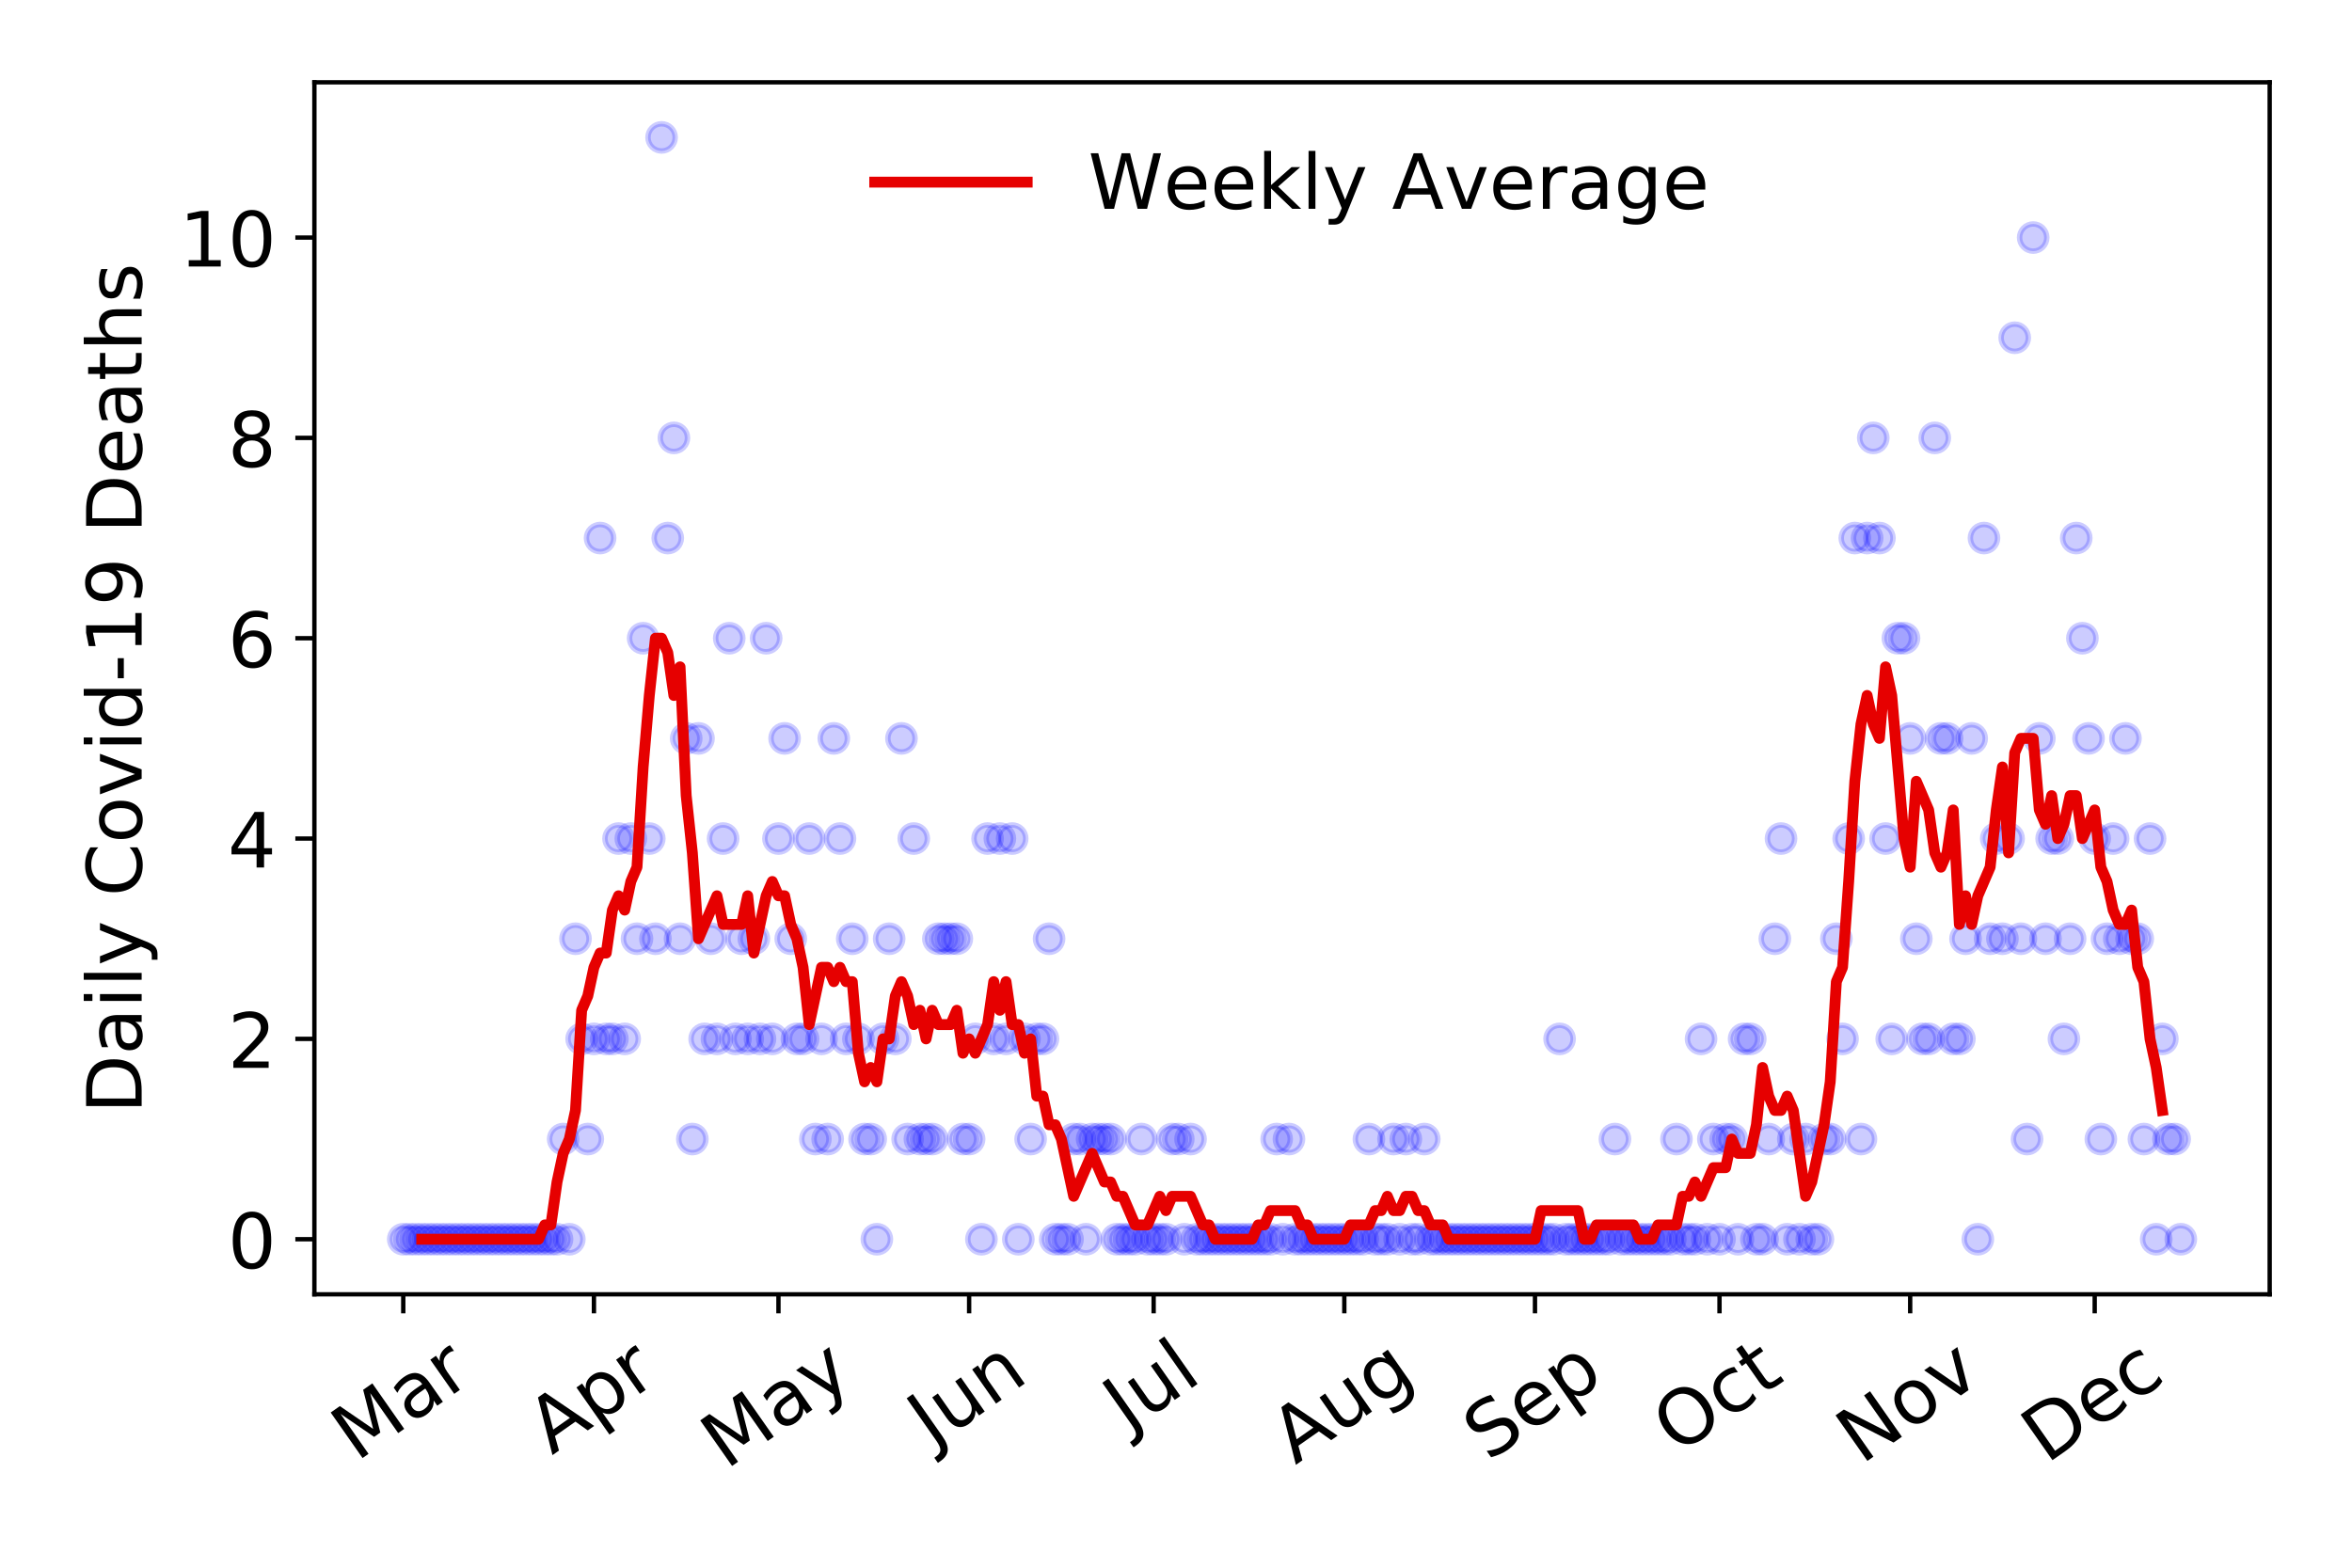 <?xml version="1.0" encoding="utf-8" standalone="no"?>
<!DOCTYPE svg PUBLIC "-//W3C//DTD SVG 1.1//EN"
  "http://www.w3.org/Graphics/SVG/1.1/DTD/svg11.dtd">
<!-- Created with matplotlib (https://matplotlib.org/) -->
<svg height="288pt" version="1.1" viewBox="0 0 432 288" width="432pt" xmlns="http://www.w3.org/2000/svg" xmlns:xlink="http://www.w3.org/1999/xlink">
 <defs>
  <style type="text/css">
*{stroke-linecap:butt;stroke-linejoin:round;}
  </style>
 </defs>
 <g id="figure_1">
  <g id="patch_1">
   <path d="M 0 288 
L 432 288 
L 432 0 
L 0 0 
z
" style="fill:#ffffff;"/>
  </g>
  <g id="axes_1">
   <g id="patch_2">
    <path d="M 57.745 237.778 
L 416.88 237.778 
L 416.88 15.12 
L 57.745 15.12 
z
" style="fill:#ffffff;"/>
   </g>
   <g id="matplotlib.axis_1">
    <g id="xtick_1">
     <g id="line2d_1">
      <defs>
       <path d="M 0 0 
L 0 3.5 
" id="m9e8fc52c6c" style="stroke:#000000;stroke-width:0.8;"/>
      </defs>
      <g>
       <use style="stroke:#000000;stroke-width:0.8;" x="74.069" xlink:href="#m9e8fc52c6c" y="237.778"/>
      </g>
     </g>
     <g id="text_1">
      <!-- Mar -->
      <defs>
       <path d="M 9.812 72.906 
L 24.516 72.906 
L 43.109 23.297 
L 61.812 72.906 
L 76.516 72.906 
L 76.516 0 
L 66.891 0 
L 66.891 64.016 
L 48.094 14.016 
L 38.188 14.016 
L 19.391 64.016 
L 19.391 0 
L 9.812 0 
z
" id="DejaVuSans-77"/>
       <path d="M 34.281 27.484 
Q 23.391 27.484 19.188 25 
Q 14.984 22.516 14.984 16.5 
Q 14.984 11.719 18.141 8.906 
Q 21.297 6.109 26.703 6.109 
Q 34.188 6.109 38.703 11.406 
Q 43.219 16.703 43.219 25.484 
L 43.219 27.484 
z
M 52.203 31.203 
L 52.203 0 
L 43.219 0 
L 43.219 8.297 
Q 40.141 3.328 35.547 0.953 
Q 30.953 -1.422 24.312 -1.422 
Q 15.922 -1.422 10.953 3.297 
Q 6 8.016 6 15.922 
Q 6 25.141 12.172 29.828 
Q 18.359 34.516 30.609 34.516 
L 43.219 34.516 
L 43.219 35.406 
Q 43.219 41.609 39.141 45 
Q 35.062 48.391 27.688 48.391 
Q 23 48.391 18.547 47.266 
Q 14.109 46.141 10.016 43.891 
L 10.016 52.203 
Q 14.938 54.109 19.578 55.047 
Q 24.219 56 28.609 56 
Q 40.484 56 46.344 49.844 
Q 52.203 43.703 52.203 31.203 
z
" id="DejaVuSans-97"/>
       <path d="M 41.109 46.297 
Q 39.594 47.172 37.812 47.578 
Q 36.031 48 33.891 48 
Q 26.266 48 22.188 43.047 
Q 18.109 38.094 18.109 28.812 
L 18.109 0 
L 9.078 0 
L 9.078 54.688 
L 18.109 54.688 
L 18.109 46.188 
Q 20.953 51.172 25.484 53.578 
Q 30.031 56 36.531 56 
Q 37.453 56 38.578 55.875 
Q 39.703 55.766 41.062 55.516 
z
" id="DejaVuSans-114"/>
      </defs>
      <g transform="translate(65.467 268.643)rotate(-35)scale(0.14 -0.14)">
       <use xlink:href="#DejaVuSans-77"/>
       <use x="86.279" xlink:href="#DejaVuSans-97"/>
       <use x="147.559" xlink:href="#DejaVuSans-114"/>
      </g>
     </g>
    </g>
    <g id="xtick_2">
     <g id="line2d_2">
      <g>
       <use style="stroke:#000000;stroke-width:0.8;" x="109.09" xlink:href="#m9e8fc52c6c" y="237.778"/>
      </g>
     </g>
     <g id="text_2">
      <!-- Apr -->
      <defs>
       <path d="M 34.188 63.188 
L 20.797 26.906 
L 47.609 26.906 
z
M 28.609 72.906 
L 39.797 72.906 
L 67.578 0 
L 57.328 0 
L 50.688 18.703 
L 17.828 18.703 
L 11.188 0 
L 0.781 0 
z
" id="DejaVuSans-65"/>
       <path d="M 18.109 8.203 
L 18.109 -20.797 
L 9.078 -20.797 
L 9.078 54.688 
L 18.109 54.688 
L 18.109 46.391 
Q 20.953 51.266 25.266 53.625 
Q 29.594 56 35.594 56 
Q 45.562 56 51.781 48.094 
Q 58.016 40.188 58.016 27.297 
Q 58.016 14.406 51.781 6.484 
Q 45.562 -1.422 35.594 -1.422 
Q 29.594 -1.422 25.266 0.953 
Q 20.953 3.328 18.109 8.203 
z
M 48.688 27.297 
Q 48.688 37.203 44.609 42.844 
Q 40.531 48.484 33.406 48.484 
Q 26.266 48.484 22.188 42.844 
Q 18.109 37.203 18.109 27.297 
Q 18.109 17.391 22.188 11.75 
Q 26.266 6.109 33.406 6.109 
Q 40.531 6.109 44.609 11.75 
Q 48.688 17.391 48.688 27.297 
z
" id="DejaVuSans-112"/>
      </defs>
      <g transform="translate(101.386 267.384)rotate(-35)scale(0.14 -0.14)">
       <use xlink:href="#DejaVuSans-65"/>
       <use x="68.408" xlink:href="#DejaVuSans-112"/>
       <use x="131.885" xlink:href="#DejaVuSans-114"/>
      </g>
     </g>
    </g>
    <g id="xtick_3">
     <g id="line2d_3">
      <g>
       <use style="stroke:#000000;stroke-width:0.8;" x="142.982" xlink:href="#m9e8fc52c6c" y="237.778"/>
      </g>
     </g>
     <g id="text_3">
      <!-- May -->
      <defs>
       <path d="M 32.172 -5.078 
Q 28.375 -14.844 24.75 -17.812 
Q 21.141 -20.797 15.094 -20.797 
L 7.906 -20.797 
L 7.906 -13.281 
L 13.188 -13.281 
Q 16.891 -13.281 18.938 -11.516 
Q 21 -9.766 23.484 -3.219 
L 25.094 0.875 
L 2.984 54.688 
L 12.5 54.688 
L 29.594 11.922 
L 46.688 54.688 
L 56.203 54.688 
z
" id="DejaVuSans-121"/>
      </defs>
      <g transform="translate(133.342 270.094)rotate(-35)scale(0.14 -0.14)">
       <use xlink:href="#DejaVuSans-77"/>
       <use x="86.279" xlink:href="#DejaVuSans-97"/>
       <use x="147.559" xlink:href="#DejaVuSans-121"/>
      </g>
     </g>
    </g>
    <g id="xtick_4">
     <g id="line2d_4">
      <g>
       <use style="stroke:#000000;stroke-width:0.8;" x="178.003" xlink:href="#m9e8fc52c6c" y="237.778"/>
      </g>
     </g>
     <g id="text_4">
      <!-- Jun -->
      <defs>
       <path d="M 9.812 72.906 
L 19.672 72.906 
L 19.672 5.078 
Q 19.672 -8.109 14.672 -14.062 
Q 9.672 -20.016 -1.422 -20.016 
L -5.172 -20.016 
L -5.172 -11.719 
L -2.094 -11.719 
Q 4.438 -11.719 7.125 -8.047 
Q 9.812 -4.391 9.812 5.078 
z
" id="DejaVuSans-74"/>
       <path d="M 8.5 21.578 
L 8.5 54.688 
L 17.484 54.688 
L 17.484 21.922 
Q 17.484 14.156 20.5 10.266 
Q 23.531 6.391 29.594 6.391 
Q 36.859 6.391 41.078 11.031 
Q 45.312 15.672 45.312 23.688 
L 45.312 54.688 
L 54.297 54.688 
L 54.297 0 
L 45.312 0 
L 45.312 8.406 
Q 42.047 3.422 37.719 1 
Q 33.406 -1.422 27.688 -1.422 
Q 18.266 -1.422 13.375 4.438 
Q 8.5 10.297 8.5 21.578 
z
M 31.109 56 
z
" id="DejaVuSans-117"/>
       <path d="M 54.891 33.016 
L 54.891 0 
L 45.906 0 
L 45.906 32.719 
Q 45.906 40.484 42.875 44.328 
Q 39.844 48.188 33.797 48.188 
Q 26.516 48.188 22.312 43.547 
Q 18.109 38.922 18.109 30.906 
L 18.109 0 
L 9.078 0 
L 9.078 54.688 
L 18.109 54.688 
L 18.109 46.188 
Q 21.344 51.125 25.703 53.562 
Q 30.078 56 35.797 56 
Q 45.219 56 50.047 50.172 
Q 54.891 44.344 54.891 33.016 
z
" id="DejaVuSans-110"/>
      </defs>
      <g transform="translate(171.259 266.039)rotate(-35)scale(0.14 -0.14)">
       <use xlink:href="#DejaVuSans-74"/>
       <use x="29.492" xlink:href="#DejaVuSans-117"/>
       <use x="92.871" xlink:href="#DejaVuSans-110"/>
      </g>
     </g>
    </g>
    <g id="xtick_5">
     <g id="line2d_5">
      <g>
       <use style="stroke:#000000;stroke-width:0.8;" x="211.894" xlink:href="#m9e8fc52c6c" y="237.778"/>
      </g>
     </g>
     <g id="text_5">
      <!-- Jul -->
      <defs>
       <path d="M 9.422 75.984 
L 18.406 75.984 
L 18.406 0 
L 9.422 0 
z
" id="DejaVuSans-108"/>
      </defs>
      <g transform="translate(207.191 263.181)rotate(-35)scale(0.14 -0.14)">
       <use xlink:href="#DejaVuSans-74"/>
       <use x="29.492" xlink:href="#DejaVuSans-117"/>
       <use x="92.871" xlink:href="#DejaVuSans-108"/>
      </g>
     </g>
    </g>
    <g id="xtick_6">
     <g id="line2d_6">
      <g>
       <use style="stroke:#000000;stroke-width:0.8;" x="246.915" xlink:href="#m9e8fc52c6c" y="237.778"/>
      </g>
     </g>
     <g id="text_6">
      <!-- Aug -->
      <defs>
       <path d="M 45.406 27.984 
Q 45.406 37.75 41.375 43.109 
Q 37.359 48.484 30.078 48.484 
Q 22.859 48.484 18.828 43.109 
Q 14.797 37.75 14.797 27.984 
Q 14.797 18.266 18.828 12.891 
Q 22.859 7.516 30.078 7.516 
Q 37.359 7.516 41.375 12.891 
Q 45.406 18.266 45.406 27.984 
z
M 54.391 6.781 
Q 54.391 -7.172 48.188 -13.984 
Q 42 -20.797 29.203 -20.797 
Q 24.469 -20.797 20.266 -20.094 
Q 16.062 -19.391 12.109 -17.922 
L 12.109 -9.188 
Q 16.062 -11.328 19.922 -12.344 
Q 23.781 -13.375 27.781 -13.375 
Q 36.625 -13.375 41.016 -8.766 
Q 45.406 -4.156 45.406 5.172 
L 45.406 9.625 
Q 42.625 4.781 38.281 2.391 
Q 33.938 0 27.875 0 
Q 17.828 0 11.672 7.656 
Q 5.516 15.328 5.516 27.984 
Q 5.516 40.672 11.672 48.328 
Q 17.828 56 27.875 56 
Q 33.938 56 38.281 53.609 
Q 42.625 51.219 45.406 46.391 
L 45.406 54.688 
L 54.391 54.688 
z
" id="DejaVuSans-103"/>
      </defs>
      <g transform="translate(237.934 269.172)rotate(-35)scale(0.14 -0.14)">
       <use xlink:href="#DejaVuSans-65"/>
       <use x="68.408" xlink:href="#DejaVuSans-117"/>
       <use x="131.787" xlink:href="#DejaVuSans-103"/>
      </g>
     </g>
    </g>
    <g id="xtick_7">
     <g id="line2d_7">
      <g>
       <use style="stroke:#000000;stroke-width:0.8;" x="281.936" xlink:href="#m9e8fc52c6c" y="237.778"/>
      </g>
     </g>
     <g id="text_7">
      <!-- Sep -->
      <defs>
       <path d="M 53.516 70.516 
L 53.516 60.891 
Q 47.906 63.578 42.922 64.891 
Q 37.938 66.219 33.297 66.219 
Q 25.25 66.219 20.875 63.094 
Q 16.5 59.969 16.5 54.203 
Q 16.5 49.359 19.406 46.891 
Q 22.312 44.438 30.422 42.922 
L 36.375 41.703 
Q 47.406 39.594 52.656 34.297 
Q 57.906 29 57.906 20.125 
Q 57.906 9.516 50.797 4.047 
Q 43.703 -1.422 29.984 -1.422 
Q 24.812 -1.422 18.969 -0.25 
Q 13.141 0.922 6.891 3.219 
L 6.891 13.375 
Q 12.891 10.016 18.656 8.297 
Q 24.422 6.594 29.984 6.594 
Q 38.422 6.594 43.016 9.906 
Q 47.609 13.234 47.609 19.391 
Q 47.609 24.75 44.312 27.781 
Q 41.016 30.812 33.5 32.328 
L 27.484 33.5 
Q 16.453 35.688 11.516 40.375 
Q 6.594 45.062 6.594 53.422 
Q 6.594 63.094 13.406 68.656 
Q 20.219 74.219 32.172 74.219 
Q 37.312 74.219 42.625 73.281 
Q 47.953 72.359 53.516 70.516 
z
" id="DejaVuSans-83"/>
       <path d="M 56.203 29.594 
L 56.203 25.203 
L 14.891 25.203 
Q 15.484 15.922 20.484 11.062 
Q 25.484 6.203 34.422 6.203 
Q 39.594 6.203 44.453 7.469 
Q 49.312 8.734 54.109 11.281 
L 54.109 2.781 
Q 49.266 0.734 44.188 -0.344 
Q 39.109 -1.422 33.891 -1.422 
Q 20.797 -1.422 13.156 6.188 
Q 5.516 13.812 5.516 26.812 
Q 5.516 40.234 12.766 48.109 
Q 20.016 56 32.328 56 
Q 43.359 56 49.781 48.891 
Q 56.203 41.797 56.203 29.594 
z
M 47.219 32.234 
Q 47.125 39.594 43.094 43.984 
Q 39.062 48.391 32.422 48.391 
Q 24.906 48.391 20.391 44.141 
Q 15.875 39.891 15.188 32.172 
z
" id="DejaVuSans-101"/>
      </defs>
      <g transform="translate(273.343 268.629)rotate(-35)scale(0.14 -0.14)">
       <use xlink:href="#DejaVuSans-83"/>
       <use x="63.477" xlink:href="#DejaVuSans-101"/>
       <use x="125" xlink:href="#DejaVuSans-112"/>
      </g>
     </g>
    </g>
    <g id="xtick_8">
     <g id="line2d_8">
      <g>
       <use style="stroke:#000000;stroke-width:0.8;" x="315.827" xlink:href="#m9e8fc52c6c" y="237.778"/>
      </g>
     </g>
     <g id="text_8">
      <!-- Oct -->
      <defs>
       <path d="M 39.406 66.219 
Q 28.656 66.219 22.328 58.203 
Q 16.016 50.203 16.016 36.375 
Q 16.016 22.609 22.328 14.594 
Q 28.656 6.594 39.406 6.594 
Q 50.141 6.594 56.422 14.594 
Q 62.703 22.609 62.703 36.375 
Q 62.703 50.203 56.422 58.203 
Q 50.141 66.219 39.406 66.219 
z
M 39.406 74.219 
Q 54.734 74.219 63.906 63.938 
Q 73.094 53.656 73.094 36.375 
Q 73.094 19.141 63.906 8.859 
Q 54.734 -1.422 39.406 -1.422 
Q 24.031 -1.422 14.812 8.828 
Q 5.609 19.094 5.609 36.375 
Q 5.609 53.656 14.812 63.938 
Q 24.031 74.219 39.406 74.219 
z
" id="DejaVuSans-79"/>
       <path d="M 48.781 52.594 
L 48.781 44.188 
Q 44.969 46.297 41.141 47.344 
Q 37.312 48.391 33.406 48.391 
Q 24.656 48.391 19.812 42.844 
Q 14.984 37.312 14.984 27.297 
Q 14.984 17.281 19.812 11.734 
Q 24.656 6.203 33.406 6.203 
Q 37.312 6.203 41.141 7.25 
Q 44.969 8.297 48.781 10.406 
L 48.781 2.094 
Q 45.016 0.344 40.984 -0.531 
Q 36.969 -1.422 32.422 -1.422 
Q 20.062 -1.422 12.781 6.344 
Q 5.516 14.109 5.516 27.297 
Q 5.516 40.672 12.859 48.328 
Q 20.219 56 33.016 56 
Q 37.156 56 41.109 55.141 
Q 45.062 54.297 48.781 52.594 
z
" id="DejaVuSans-99"/>
       <path d="M 18.312 70.219 
L 18.312 54.688 
L 36.812 54.688 
L 36.812 47.703 
L 18.312 47.703 
L 18.312 18.016 
Q 18.312 11.328 20.141 9.422 
Q 21.969 7.516 27.594 7.516 
L 36.812 7.516 
L 36.812 0 
L 27.594 0 
Q 17.188 0 13.234 3.875 
Q 9.281 7.766 9.281 18.016 
L 9.281 47.703 
L 2.688 47.703 
L 2.688 54.688 
L 9.281 54.688 
L 9.281 70.219 
z
" id="DejaVuSans-116"/>
      </defs>
      <g transform="translate(308.129 267.377)rotate(-35)scale(0.14 -0.14)">
       <use xlink:href="#DejaVuSans-79"/>
       <use x="78.711" xlink:href="#DejaVuSans-99"/>
       <use x="133.691" xlink:href="#DejaVuSans-116"/>
      </g>
     </g>
    </g>
    <g id="xtick_9">
     <g id="line2d_9">
      <g>
       <use style="stroke:#000000;stroke-width:0.8;" x="350.848" xlink:href="#m9e8fc52c6c" y="237.778"/>
      </g>
     </g>
     <g id="text_9">
      <!-- Nov -->
      <defs>
       <path d="M 9.812 72.906 
L 23.094 72.906 
L 55.422 11.922 
L 55.422 72.906 
L 64.984 72.906 
L 64.984 0 
L 51.703 0 
L 19.391 60.984 
L 19.391 0 
L 9.812 0 
z
" id="DejaVuSans-78"/>
       <path d="M 30.609 48.391 
Q 23.391 48.391 19.188 42.75 
Q 14.984 37.109 14.984 27.297 
Q 14.984 17.484 19.156 11.844 
Q 23.344 6.203 30.609 6.203 
Q 37.797 6.203 41.984 11.859 
Q 46.188 17.531 46.188 27.297 
Q 46.188 37.016 41.984 42.703 
Q 37.797 48.391 30.609 48.391 
z
M 30.609 56 
Q 42.328 56 49.016 48.375 
Q 55.719 40.766 55.719 27.297 
Q 55.719 13.875 49.016 6.219 
Q 42.328 -1.422 30.609 -1.422 
Q 18.844 -1.422 12.172 6.219 
Q 5.516 13.875 5.516 27.297 
Q 5.516 40.766 12.172 48.375 
Q 18.844 56 30.609 56 
z
" id="DejaVuSans-111"/>
       <path d="M 2.984 54.688 
L 12.5 54.688 
L 29.594 8.797 
L 46.688 54.688 
L 56.203 54.688 
L 35.688 0 
L 23.484 0 
z
" id="DejaVuSans-118"/>
      </defs>
      <g transform="translate(341.872 269.166)rotate(-35)scale(0.14 -0.14)">
       <use xlink:href="#DejaVuSans-78"/>
       <use x="74.805" xlink:href="#DejaVuSans-111"/>
       <use x="135.986" xlink:href="#DejaVuSans-118"/>
      </g>
     </g>
    </g>
    <g id="xtick_10">
     <g id="line2d_10">
      <g>
       <use style="stroke:#000000;stroke-width:0.8;" x="384.74" xlink:href="#m9e8fc52c6c" y="237.778"/>
      </g>
     </g>
     <g id="text_10">
      <!-- Dec -->
      <defs>
       <path d="M 19.672 64.797 
L 19.672 8.109 
L 31.594 8.109 
Q 46.688 8.109 53.688 14.938 
Q 60.688 21.781 60.688 36.531 
Q 60.688 51.172 53.688 57.984 
Q 46.688 64.797 31.594 64.797 
z
M 9.812 72.906 
L 30.078 72.906 
Q 51.266 72.906 61.172 64.094 
Q 71.094 55.281 71.094 36.531 
Q 71.094 17.672 61.125 8.828 
Q 51.172 0 30.078 0 
L 9.812 0 
z
" id="DejaVuSans-68"/>
      </defs>
      <g transform="translate(375.859 269.032)rotate(-35)scale(0.14 -0.14)">
       <use xlink:href="#DejaVuSans-68"/>
       <use x="77.002" xlink:href="#DejaVuSans-101"/>
       <use x="138.525" xlink:href="#DejaVuSans-99"/>
      </g>
     </g>
    </g>
   </g>
   <g id="matplotlib.axis_2">
    <g id="ytick_1">
     <g id="line2d_11">
      <defs>
       <path d="M 0 0 
L -3.5 0 
" id="m4afee9219b" style="stroke:#000000;stroke-width:0.8;"/>
      </defs>
      <g>
       <use style="stroke:#000000;stroke-width:0.8;" x="57.745" xlink:href="#m4afee9219b" y="227.657"/>
      </g>
     </g>
     <g id="text_11">
      <!-- 0 -->
      <defs>
       <path d="M 31.781 66.406 
Q 24.172 66.406 20.328 58.906 
Q 16.5 51.422 16.5 36.375 
Q 16.5 21.391 20.328 13.891 
Q 24.172 6.391 31.781 6.391 
Q 39.453 6.391 43.281 13.891 
Q 47.125 21.391 47.125 36.375 
Q 47.125 51.422 43.281 58.906 
Q 39.453 66.406 31.781 66.406 
z
M 31.781 74.219 
Q 44.047 74.219 50.516 64.516 
Q 56.984 54.828 56.984 36.375 
Q 56.984 17.969 50.516 8.266 
Q 44.047 -1.422 31.781 -1.422 
Q 19.531 -1.422 13.062 8.266 
Q 6.594 17.969 6.594 36.375 
Q 6.594 54.828 13.062 64.516 
Q 19.531 74.219 31.781 74.219 
z
" id="DejaVuSans-48"/>
      </defs>
      <g transform="translate(41.837 232.976)scale(0.14 -0.14)">
       <use xlink:href="#DejaVuSans-48"/>
      </g>
     </g>
    </g>
    <g id="ytick_2">
     <g id="line2d_12">
      <g>
       <use style="stroke:#000000;stroke-width:0.8;" x="57.745" xlink:href="#m4afee9219b" y="190.854"/>
      </g>
     </g>
     <g id="text_12">
      <!-- 2 -->
      <defs>
       <path d="M 19.188 8.297 
L 53.609 8.297 
L 53.609 0 
L 7.328 0 
L 7.328 8.297 
Q 12.938 14.109 22.625 23.891 
Q 32.328 33.688 34.812 36.531 
Q 39.547 41.844 41.422 45.531 
Q 43.312 49.219 43.312 52.781 
Q 43.312 58.594 39.234 62.25 
Q 35.156 65.922 28.609 65.922 
Q 23.969 65.922 18.812 64.312 
Q 13.672 62.703 7.812 59.422 
L 7.812 69.391 
Q 13.766 71.781 18.938 73 
Q 24.125 74.219 28.422 74.219 
Q 39.75 74.219 46.484 68.547 
Q 53.219 62.891 53.219 53.422 
Q 53.219 48.922 51.531 44.891 
Q 49.859 40.875 45.406 35.406 
Q 44.188 33.984 37.641 27.219 
Q 31.109 20.453 19.188 8.297 
z
" id="DejaVuSans-50"/>
      </defs>
      <g transform="translate(41.837 196.173)scale(0.14 -0.14)">
       <use xlink:href="#DejaVuSans-50"/>
      </g>
     </g>
    </g>
    <g id="ytick_3">
     <g id="line2d_13">
      <g>
       <use style="stroke:#000000;stroke-width:0.8;" x="57.745" xlink:href="#m4afee9219b" y="154.051"/>
      </g>
     </g>
     <g id="text_13">
      <!-- 4 -->
      <defs>
       <path d="M 37.797 64.312 
L 12.891 25.391 
L 37.797 25.391 
z
M 35.203 72.906 
L 47.609 72.906 
L 47.609 25.391 
L 58.016 25.391 
L 58.016 17.188 
L 47.609 17.188 
L 47.609 0 
L 37.797 0 
L 37.797 17.188 
L 4.891 17.188 
L 4.891 26.703 
z
" id="DejaVuSans-52"/>
      </defs>
      <g transform="translate(41.837 159.37)scale(0.14 -0.14)">
       <use xlink:href="#DejaVuSans-52"/>
      </g>
     </g>
    </g>
    <g id="ytick_4">
     <g id="line2d_14">
      <g>
       <use style="stroke:#000000;stroke-width:0.8;" x="57.745" xlink:href="#m4afee9219b" y="117.248"/>
      </g>
     </g>
     <g id="text_14">
      <!-- 6 -->
      <defs>
       <path d="M 33.016 40.375 
Q 26.375 40.375 22.484 35.828 
Q 18.609 31.297 18.609 23.391 
Q 18.609 15.531 22.484 10.953 
Q 26.375 6.391 33.016 6.391 
Q 39.656 6.391 43.531 10.953 
Q 47.406 15.531 47.406 23.391 
Q 47.406 31.297 43.531 35.828 
Q 39.656 40.375 33.016 40.375 
z
M 52.594 71.297 
L 52.594 62.312 
Q 48.875 64.062 45.094 64.984 
Q 41.312 65.922 37.594 65.922 
Q 27.828 65.922 22.672 59.328 
Q 17.531 52.734 16.797 39.406 
Q 19.672 43.656 24.016 45.922 
Q 28.375 48.188 33.594 48.188 
Q 44.578 48.188 50.953 41.516 
Q 57.328 34.859 57.328 23.391 
Q 57.328 12.156 50.688 5.359 
Q 44.047 -1.422 33.016 -1.422 
Q 20.359 -1.422 13.672 8.266 
Q 6.984 17.969 6.984 36.375 
Q 6.984 53.656 15.188 63.938 
Q 23.391 74.219 37.203 74.219 
Q 40.922 74.219 44.703 73.484 
Q 48.484 72.75 52.594 71.297 
z
" id="DejaVuSans-54"/>
      </defs>
      <g transform="translate(41.837 122.567)scale(0.14 -0.14)">
       <use xlink:href="#DejaVuSans-54"/>
      </g>
     </g>
    </g>
    <g id="ytick_5">
     <g id="line2d_15">
      <g>
       <use style="stroke:#000000;stroke-width:0.8;" x="57.745" xlink:href="#m4afee9219b" y="80.445"/>
      </g>
     </g>
     <g id="text_15">
      <!-- 8 -->
      <defs>
       <path d="M 31.781 34.625 
Q 24.75 34.625 20.719 30.859 
Q 16.703 27.094 16.703 20.516 
Q 16.703 13.922 20.719 10.156 
Q 24.75 6.391 31.781 6.391 
Q 38.812 6.391 42.859 10.172 
Q 46.922 13.969 46.922 20.516 
Q 46.922 27.094 42.891 30.859 
Q 38.875 34.625 31.781 34.625 
z
M 21.922 38.812 
Q 15.578 40.375 12.031 44.719 
Q 8.5 49.078 8.5 55.328 
Q 8.5 64.062 14.719 69.141 
Q 20.953 74.219 31.781 74.219 
Q 42.672 74.219 48.875 69.141 
Q 55.078 64.062 55.078 55.328 
Q 55.078 49.078 51.531 44.719 
Q 48 40.375 41.703 38.812 
Q 48.828 37.156 52.797 32.312 
Q 56.781 27.484 56.781 20.516 
Q 56.781 9.906 50.312 4.234 
Q 43.844 -1.422 31.781 -1.422 
Q 19.734 -1.422 13.25 4.234 
Q 6.781 9.906 6.781 20.516 
Q 6.781 27.484 10.781 32.312 
Q 14.797 37.156 21.922 38.812 
z
M 18.312 54.391 
Q 18.312 48.734 21.844 45.562 
Q 25.391 42.391 31.781 42.391 
Q 38.141 42.391 41.719 45.562 
Q 45.312 48.734 45.312 54.391 
Q 45.312 60.062 41.719 63.234 
Q 38.141 66.406 31.781 66.406 
Q 25.391 66.406 21.844 63.234 
Q 18.312 60.062 18.312 54.391 
z
" id="DejaVuSans-56"/>
      </defs>
      <g transform="translate(41.837 85.764)scale(0.14 -0.14)">
       <use xlink:href="#DejaVuSans-56"/>
      </g>
     </g>
    </g>
    <g id="ytick_6">
     <g id="line2d_16">
      <g>
       <use style="stroke:#000000;stroke-width:0.8;" x="57.745" xlink:href="#m4afee9219b" y="43.642"/>
      </g>
     </g>
     <g id="text_16">
      <!-- 10 -->
      <defs>
       <path d="M 12.406 8.297 
L 28.516 8.297 
L 28.516 63.922 
L 10.984 60.406 
L 10.984 69.391 
L 28.422 72.906 
L 38.281 72.906 
L 38.281 8.297 
L 54.391 8.297 
L 54.391 0 
L 12.406 0 
z
" id="DejaVuSans-49"/>
      </defs>
      <g transform="translate(32.93 48.961)scale(0.14 -0.14)">
       <use xlink:href="#DejaVuSans-49"/>
       <use x="63.623" xlink:href="#DejaVuSans-48"/>
      </g>
     </g>
    </g>
    <g id="text_17">
     <!-- Daily Covid-19 Deaths -->
     <defs>
      <path d="M 9.422 54.688 
L 18.406 54.688 
L 18.406 0 
L 9.422 0 
z
M 9.422 75.984 
L 18.406 75.984 
L 18.406 64.594 
L 9.422 64.594 
z
" id="DejaVuSans-105"/>
      <path id="DejaVuSans-32"/>
      <path d="M 64.406 67.281 
L 64.406 56.891 
Q 59.422 61.531 53.781 63.812 
Q 48.141 66.109 41.797 66.109 
Q 29.297 66.109 22.656 58.469 
Q 16.016 50.828 16.016 36.375 
Q 16.016 21.969 22.656 14.328 
Q 29.297 6.688 41.797 6.688 
Q 48.141 6.688 53.781 8.984 
Q 59.422 11.281 64.406 15.922 
L 64.406 5.609 
Q 59.234 2.094 53.438 0.328 
Q 47.656 -1.422 41.219 -1.422 
Q 24.656 -1.422 15.125 8.703 
Q 5.609 18.844 5.609 36.375 
Q 5.609 53.953 15.125 64.078 
Q 24.656 74.219 41.219 74.219 
Q 47.75 74.219 53.531 72.484 
Q 59.328 70.75 64.406 67.281 
z
" id="DejaVuSans-67"/>
      <path d="M 45.406 46.391 
L 45.406 75.984 
L 54.391 75.984 
L 54.391 0 
L 45.406 0 
L 45.406 8.203 
Q 42.578 3.328 38.25 0.953 
Q 33.938 -1.422 27.875 -1.422 
Q 17.969 -1.422 11.734 6.484 
Q 5.516 14.406 5.516 27.297 
Q 5.516 40.188 11.734 48.094 
Q 17.969 56 27.875 56 
Q 33.938 56 38.25 53.625 
Q 42.578 51.266 45.406 46.391 
z
M 14.797 27.297 
Q 14.797 17.391 18.875 11.75 
Q 22.953 6.109 30.078 6.109 
Q 37.203 6.109 41.297 11.75 
Q 45.406 17.391 45.406 27.297 
Q 45.406 37.203 41.297 42.844 
Q 37.203 48.484 30.078 48.484 
Q 22.953 48.484 18.875 42.844 
Q 14.797 37.203 14.797 27.297 
z
" id="DejaVuSans-100"/>
      <path d="M 4.891 31.391 
L 31.203 31.391 
L 31.203 23.391 
L 4.891 23.391 
z
" id="DejaVuSans-45"/>
      <path d="M 10.984 1.516 
L 10.984 10.5 
Q 14.703 8.734 18.5 7.812 
Q 22.312 6.891 25.984 6.891 
Q 35.75 6.891 40.891 13.453 
Q 46.047 20.016 46.781 33.406 
Q 43.953 29.203 39.594 26.953 
Q 35.25 24.703 29.984 24.703 
Q 19.047 24.703 12.672 31.312 
Q 6.297 37.938 6.297 49.422 
Q 6.297 60.641 12.938 67.422 
Q 19.578 74.219 30.609 74.219 
Q 43.266 74.219 49.922 64.516 
Q 56.594 54.828 56.594 36.375 
Q 56.594 19.141 48.406 8.859 
Q 40.234 -1.422 26.422 -1.422 
Q 22.703 -1.422 18.891 -0.688 
Q 15.094 0.047 10.984 1.516 
z
M 30.609 32.422 
Q 37.25 32.422 41.125 36.953 
Q 45.016 41.5 45.016 49.422 
Q 45.016 57.281 41.125 61.844 
Q 37.25 66.406 30.609 66.406 
Q 23.969 66.406 20.094 61.844 
Q 16.219 57.281 16.219 49.422 
Q 16.219 41.5 20.094 36.953 
Q 23.969 32.422 30.609 32.422 
z
" id="DejaVuSans-57"/>
      <path d="M 54.891 33.016 
L 54.891 0 
L 45.906 0 
L 45.906 32.719 
Q 45.906 40.484 42.875 44.328 
Q 39.844 48.188 33.797 48.188 
Q 26.516 48.188 22.312 43.547 
Q 18.109 38.922 18.109 30.906 
L 18.109 0 
L 9.078 0 
L 9.078 75.984 
L 18.109 75.984 
L 18.109 46.188 
Q 21.344 51.125 25.703 53.562 
Q 30.078 56 35.797 56 
Q 45.219 56 50.047 50.172 
Q 54.891 44.344 54.891 33.016 
z
" id="DejaVuSans-104"/>
      <path d="M 44.281 53.078 
L 44.281 44.578 
Q 40.484 46.531 36.375 47.5 
Q 32.281 48.484 27.875 48.484 
Q 21.188 48.484 17.844 46.438 
Q 14.5 44.391 14.5 40.281 
Q 14.5 37.156 16.891 35.375 
Q 19.281 33.594 26.516 31.984 
L 29.594 31.297 
Q 39.156 29.25 43.188 25.516 
Q 47.219 21.781 47.219 15.094 
Q 47.219 7.469 41.188 3.016 
Q 35.156 -1.422 24.609 -1.422 
Q 20.219 -1.422 15.453 -0.562 
Q 10.688 0.297 5.422 2 
L 5.422 11.281 
Q 10.406 8.688 15.234 7.391 
Q 20.062 6.109 24.812 6.109 
Q 31.156 6.109 34.562 8.281 
Q 37.984 10.453 37.984 14.406 
Q 37.984 18.062 35.516 20.016 
Q 33.062 21.969 24.703 23.781 
L 21.578 24.516 
Q 13.234 26.266 9.516 29.906 
Q 5.812 33.547 5.812 39.891 
Q 5.812 47.609 11.281 51.797 
Q 16.75 56 26.812 56 
Q 31.781 56 36.172 55.266 
Q 40.578 54.547 44.281 53.078 
z
" id="DejaVuSans-115"/>
     </defs>
     <g transform="translate(26.018 204.56)rotate(-90)scale(0.14 -0.14)">
      <use xlink:href="#DejaVuSans-68"/>
      <use x="77.002" xlink:href="#DejaVuSans-97"/>
      <use x="138.281" xlink:href="#DejaVuSans-105"/>
      <use x="166.064" xlink:href="#DejaVuSans-108"/>
      <use x="193.848" xlink:href="#DejaVuSans-121"/>
      <use x="253.027" xlink:href="#DejaVuSans-32"/>
      <use x="284.814" xlink:href="#DejaVuSans-67"/>
      <use x="354.639" xlink:href="#DejaVuSans-111"/>
      <use x="415.82" xlink:href="#DejaVuSans-118"/>
      <use x="475" xlink:href="#DejaVuSans-105"/>
      <use x="502.783" xlink:href="#DejaVuSans-100"/>
      <use x="566.26" xlink:href="#DejaVuSans-45"/>
      <use x="602.344" xlink:href="#DejaVuSans-49"/>
      <use x="665.967" xlink:href="#DejaVuSans-57"/>
      <use x="729.59" xlink:href="#DejaVuSans-32"/>
      <use x="761.377" xlink:href="#DejaVuSans-68"/>
      <use x="838.379" xlink:href="#DejaVuSans-101"/>
      <use x="899.902" xlink:href="#DejaVuSans-97"/>
      <use x="961.182" xlink:href="#DejaVuSans-116"/>
      <use x="1000.391" xlink:href="#DejaVuSans-104"/>
      <use x="1063.77" xlink:href="#DejaVuSans-115"/>
     </g>
    </g>
   </g>
   <g id="line2d_17">
    <defs>
     <path d="M 0 2.5 
C 0.663 2.5 1.299 2.237 1.768 1.768 
C 2.237 1.299 2.5 0.663 2.5 0 
C 2.5 -0.663 2.237 -1.299 1.768 -1.768 
C 1.299 -2.237 0.663 -2.5 0 -2.5 
C -0.663 -2.5 -1.299 -2.237 -1.768 -1.768 
C -2.237 -1.299 -2.5 -0.663 -2.5 0 
C -2.5 0.663 -2.237 1.299 -1.768 1.768 
C -1.299 2.237 -0.663 2.5 0 2.5 
z
" id="mb5ce91573a" style="stroke:#0000ff;stroke-opacity:0.2;"/>
    </defs>
    <g clip-path="url(#p92ae1783a6)">
     <use style="fill:#0000ff;fill-opacity:0.2;stroke:#0000ff;stroke-opacity:0.2;" x="74.069" xlink:href="#mb5ce91573a" y="227.657"/>
     <use style="fill:#0000ff;fill-opacity:0.2;stroke:#0000ff;stroke-opacity:0.2;" x="75.199" xlink:href="#mb5ce91573a" y="227.657"/>
     <use style="fill:#0000ff;fill-opacity:0.2;stroke:#0000ff;stroke-opacity:0.2;" x="76.329" xlink:href="#mb5ce91573a" y="227.657"/>
     <use style="fill:#0000ff;fill-opacity:0.2;stroke:#0000ff;stroke-opacity:0.2;" x="77.458" xlink:href="#mb5ce91573a" y="227.657"/>
     <use style="fill:#0000ff;fill-opacity:0.2;stroke:#0000ff;stroke-opacity:0.2;" x="78.588" xlink:href="#mb5ce91573a" y="227.657"/>
     <use style="fill:#0000ff;fill-opacity:0.2;stroke:#0000ff;stroke-opacity:0.2;" x="79.718" xlink:href="#mb5ce91573a" y="227.657"/>
     <use style="fill:#0000ff;fill-opacity:0.2;stroke:#0000ff;stroke-opacity:0.2;" x="80.848" xlink:href="#mb5ce91573a" y="227.657"/>
     <use style="fill:#0000ff;fill-opacity:0.2;stroke:#0000ff;stroke-opacity:0.2;" x="81.977" xlink:href="#mb5ce91573a" y="227.657"/>
     <use style="fill:#0000ff;fill-opacity:0.2;stroke:#0000ff;stroke-opacity:0.2;" x="83.107" xlink:href="#mb5ce91573a" y="227.657"/>
     <use style="fill:#0000ff;fill-opacity:0.2;stroke:#0000ff;stroke-opacity:0.2;" x="84.237" xlink:href="#mb5ce91573a" y="227.657"/>
     <use style="fill:#0000ff;fill-opacity:0.2;stroke:#0000ff;stroke-opacity:0.2;" x="85.366" xlink:href="#mb5ce91573a" y="227.657"/>
     <use style="fill:#0000ff;fill-opacity:0.2;stroke:#0000ff;stroke-opacity:0.2;" x="86.496" xlink:href="#mb5ce91573a" y="227.657"/>
     <use style="fill:#0000ff;fill-opacity:0.2;stroke:#0000ff;stroke-opacity:0.2;" x="87.626" xlink:href="#mb5ce91573a" y="227.657"/>
     <use style="fill:#0000ff;fill-opacity:0.2;stroke:#0000ff;stroke-opacity:0.2;" x="88.756" xlink:href="#mb5ce91573a" y="227.657"/>
     <use style="fill:#0000ff;fill-opacity:0.2;stroke:#0000ff;stroke-opacity:0.2;" x="89.885" xlink:href="#mb5ce91573a" y="227.657"/>
     <use style="fill:#0000ff;fill-opacity:0.2;stroke:#0000ff;stroke-opacity:0.2;" x="91.015" xlink:href="#mb5ce91573a" y="227.657"/>
     <use style="fill:#0000ff;fill-opacity:0.2;stroke:#0000ff;stroke-opacity:0.2;" x="92.145" xlink:href="#mb5ce91573a" y="227.657"/>
     <use style="fill:#0000ff;fill-opacity:0.2;stroke:#0000ff;stroke-opacity:0.2;" x="93.274" xlink:href="#mb5ce91573a" y="227.657"/>
     <use style="fill:#0000ff;fill-opacity:0.2;stroke:#0000ff;stroke-opacity:0.2;" x="94.404" xlink:href="#mb5ce91573a" y="227.657"/>
     <use style="fill:#0000ff;fill-opacity:0.2;stroke:#0000ff;stroke-opacity:0.2;" x="95.534" xlink:href="#mb5ce91573a" y="227.657"/>
     <use style="fill:#0000ff;fill-opacity:0.2;stroke:#0000ff;stroke-opacity:0.2;" x="96.664" xlink:href="#mb5ce91573a" y="227.657"/>
     <use style="fill:#0000ff;fill-opacity:0.2;stroke:#0000ff;stroke-opacity:0.2;" x="97.793" xlink:href="#mb5ce91573a" y="227.657"/>
     <use style="fill:#0000ff;fill-opacity:0.2;stroke:#0000ff;stroke-opacity:0.2;" x="98.923" xlink:href="#mb5ce91573a" y="227.657"/>
     <use style="fill:#0000ff;fill-opacity:0.2;stroke:#0000ff;stroke-opacity:0.2;" x="100.053" xlink:href="#mb5ce91573a" y="227.657"/>
     <use style="fill:#0000ff;fill-opacity:0.2;stroke:#0000ff;stroke-opacity:0.2;" x="101.182" xlink:href="#mb5ce91573a" y="227.657"/>
     <use style="fill:#0000ff;fill-opacity:0.2;stroke:#0000ff;stroke-opacity:0.2;" x="102.312" xlink:href="#mb5ce91573a" y="227.657"/>
     <use style="fill:#0000ff;fill-opacity:0.2;stroke:#0000ff;stroke-opacity:0.2;" x="103.442" xlink:href="#mb5ce91573a" y="209.256"/>
     <use style="fill:#0000ff;fill-opacity:0.2;stroke:#0000ff;stroke-opacity:0.2;" x="104.572" xlink:href="#mb5ce91573a" y="227.657"/>
     <use style="fill:#0000ff;fill-opacity:0.2;stroke:#0000ff;stroke-opacity:0.2;" x="105.701" xlink:href="#mb5ce91573a" y="172.453"/>
     <use style="fill:#0000ff;fill-opacity:0.2;stroke:#0000ff;stroke-opacity:0.2;" x="106.831" xlink:href="#mb5ce91573a" y="190.854"/>
     <use style="fill:#0000ff;fill-opacity:0.2;stroke:#0000ff;stroke-opacity:0.2;" x="107.961" xlink:href="#mb5ce91573a" y="209.256"/>
     <use style="fill:#0000ff;fill-opacity:0.2;stroke:#0000ff;stroke-opacity:0.2;" x="109.09" xlink:href="#mb5ce91573a" y="190.854"/>
     <use style="fill:#0000ff;fill-opacity:0.2;stroke:#0000ff;stroke-opacity:0.2;" x="110.22" xlink:href="#mb5ce91573a" y="98.847"/>
     <use style="fill:#0000ff;fill-opacity:0.2;stroke:#0000ff;stroke-opacity:0.2;" x="111.35" xlink:href="#mb5ce91573a" y="190.854"/>
     <use style="fill:#0000ff;fill-opacity:0.2;stroke:#0000ff;stroke-opacity:0.2;" x="112.479" xlink:href="#mb5ce91573a" y="190.854"/>
     <use style="fill:#0000ff;fill-opacity:0.2;stroke:#0000ff;stroke-opacity:0.2;" x="113.609" xlink:href="#mb5ce91573a" y="154.051"/>
     <use style="fill:#0000ff;fill-opacity:0.2;stroke:#0000ff;stroke-opacity:0.2;" x="114.739" xlink:href="#mb5ce91573a" y="190.854"/>
     <use style="fill:#0000ff;fill-opacity:0.2;stroke:#0000ff;stroke-opacity:0.2;" x="115.869" xlink:href="#mb5ce91573a" y="154.051"/>
     <use style="fill:#0000ff;fill-opacity:0.2;stroke:#0000ff;stroke-opacity:0.2;" x="116.998" xlink:href="#mb5ce91573a" y="172.453"/>
     <use style="fill:#0000ff;fill-opacity:0.2;stroke:#0000ff;stroke-opacity:0.2;" x="118.128" xlink:href="#mb5ce91573a" y="117.248"/>
     <use style="fill:#0000ff;fill-opacity:0.2;stroke:#0000ff;stroke-opacity:0.2;" x="119.258" xlink:href="#mb5ce91573a" y="154.051"/>
     <use style="fill:#0000ff;fill-opacity:0.2;stroke:#0000ff;stroke-opacity:0.2;" x="120.387" xlink:href="#mb5ce91573a" y="172.453"/>
     <use style="fill:#0000ff;fill-opacity:0.2;stroke:#0000ff;stroke-opacity:0.2;" x="121.517" xlink:href="#mb5ce91573a" y="25.241"/>
     <use style="fill:#0000ff;fill-opacity:0.2;stroke:#0000ff;stroke-opacity:0.2;" x="122.647" xlink:href="#mb5ce91573a" y="98.847"/>
     <use style="fill:#0000ff;fill-opacity:0.2;stroke:#0000ff;stroke-opacity:0.2;" x="123.777" xlink:href="#mb5ce91573a" y="80.445"/>
     <use style="fill:#0000ff;fill-opacity:0.2;stroke:#0000ff;stroke-opacity:0.2;" x="124.906" xlink:href="#mb5ce91573a" y="172.453"/>
     <use style="fill:#0000ff;fill-opacity:0.2;stroke:#0000ff;stroke-opacity:0.2;" x="126.036" xlink:href="#mb5ce91573a" y="135.65"/>
     <use style="fill:#0000ff;fill-opacity:0.2;stroke:#0000ff;stroke-opacity:0.2;" x="127.166" xlink:href="#mb5ce91573a" y="209.256"/>
     <use style="fill:#0000ff;fill-opacity:0.2;stroke:#0000ff;stroke-opacity:0.2;" x="128.295" xlink:href="#mb5ce91573a" y="135.65"/>
     <use style="fill:#0000ff;fill-opacity:0.2;stroke:#0000ff;stroke-opacity:0.2;" x="129.425" xlink:href="#mb5ce91573a" y="190.854"/>
     <use style="fill:#0000ff;fill-opacity:0.2;stroke:#0000ff;stroke-opacity:0.2;" x="130.555" xlink:href="#mb5ce91573a" y="172.453"/>
     <use style="fill:#0000ff;fill-opacity:0.2;stroke:#0000ff;stroke-opacity:0.2;" x="131.685" xlink:href="#mb5ce91573a" y="190.854"/>
     <use style="fill:#0000ff;fill-opacity:0.2;stroke:#0000ff;stroke-opacity:0.2;" x="132.814" xlink:href="#mb5ce91573a" y="154.051"/>
     <use style="fill:#0000ff;fill-opacity:0.2;stroke:#0000ff;stroke-opacity:0.2;" x="133.944" xlink:href="#mb5ce91573a" y="117.248"/>
     <use style="fill:#0000ff;fill-opacity:0.2;stroke:#0000ff;stroke-opacity:0.2;" x="135.074" xlink:href="#mb5ce91573a" y="190.854"/>
     <use style="fill:#0000ff;fill-opacity:0.2;stroke:#0000ff;stroke-opacity:0.2;" x="136.203" xlink:href="#mb5ce91573a" y="172.453"/>
     <use style="fill:#0000ff;fill-opacity:0.2;stroke:#0000ff;stroke-opacity:0.2;" x="137.333" xlink:href="#mb5ce91573a" y="190.854"/>
     <use style="fill:#0000ff;fill-opacity:0.2;stroke:#0000ff;stroke-opacity:0.2;" x="138.463" xlink:href="#mb5ce91573a" y="172.453"/>
     <use style="fill:#0000ff;fill-opacity:0.2;stroke:#0000ff;stroke-opacity:0.2;" x="139.593" xlink:href="#mb5ce91573a" y="190.854"/>
     <use style="fill:#0000ff;fill-opacity:0.2;stroke:#0000ff;stroke-opacity:0.2;" x="140.722" xlink:href="#mb5ce91573a" y="117.248"/>
     <use style="fill:#0000ff;fill-opacity:0.2;stroke:#0000ff;stroke-opacity:0.2;" x="141.852" xlink:href="#mb5ce91573a" y="190.854"/>
     <use style="fill:#0000ff;fill-opacity:0.2;stroke:#0000ff;stroke-opacity:0.2;" x="142.982" xlink:href="#mb5ce91573a" y="154.051"/>
     <use style="fill:#0000ff;fill-opacity:0.2;stroke:#0000ff;stroke-opacity:0.2;" x="144.111" xlink:href="#mb5ce91573a" y="135.65"/>
     <use style="fill:#0000ff;fill-opacity:0.2;stroke:#0000ff;stroke-opacity:0.2;" x="145.241" xlink:href="#mb5ce91573a" y="172.453"/>
     <use style="fill:#0000ff;fill-opacity:0.2;stroke:#0000ff;stroke-opacity:0.2;" x="146.371" xlink:href="#mb5ce91573a" y="190.854"/>
     <use style="fill:#0000ff;fill-opacity:0.2;stroke:#0000ff;stroke-opacity:0.2;" x="147.501" xlink:href="#mb5ce91573a" y="190.854"/>
     <use style="fill:#0000ff;fill-opacity:0.2;stroke:#0000ff;stroke-opacity:0.2;" x="148.63" xlink:href="#mb5ce91573a" y="154.051"/>
     <use style="fill:#0000ff;fill-opacity:0.2;stroke:#0000ff;stroke-opacity:0.2;" x="149.76" xlink:href="#mb5ce91573a" y="209.256"/>
     <use style="fill:#0000ff;fill-opacity:0.2;stroke:#0000ff;stroke-opacity:0.2;" x="150.89" xlink:href="#mb5ce91573a" y="190.854"/>
     <use style="fill:#0000ff;fill-opacity:0.2;stroke:#0000ff;stroke-opacity:0.2;" x="152.019" xlink:href="#mb5ce91573a" y="209.256"/>
     <use style="fill:#0000ff;fill-opacity:0.2;stroke:#0000ff;stroke-opacity:0.2;" x="153.149" xlink:href="#mb5ce91573a" y="135.65"/>
     <use style="fill:#0000ff;fill-opacity:0.2;stroke:#0000ff;stroke-opacity:0.2;" x="154.279" xlink:href="#mb5ce91573a" y="154.051"/>
     <use style="fill:#0000ff;fill-opacity:0.2;stroke:#0000ff;stroke-opacity:0.2;" x="155.408" xlink:href="#mb5ce91573a" y="190.854"/>
     <use style="fill:#0000ff;fill-opacity:0.2;stroke:#0000ff;stroke-opacity:0.2;" x="156.538" xlink:href="#mb5ce91573a" y="172.453"/>
     <use style="fill:#0000ff;fill-opacity:0.2;stroke:#0000ff;stroke-opacity:0.2;" x="157.668" xlink:href="#mb5ce91573a" y="190.854"/>
     <use style="fill:#0000ff;fill-opacity:0.2;stroke:#0000ff;stroke-opacity:0.2;" x="158.798" xlink:href="#mb5ce91573a" y="209.256"/>
     <use style="fill:#0000ff;fill-opacity:0.2;stroke:#0000ff;stroke-opacity:0.2;" x="159.927" xlink:href="#mb5ce91573a" y="209.256"/>
     <use style="fill:#0000ff;fill-opacity:0.2;stroke:#0000ff;stroke-opacity:0.2;" x="161.057" xlink:href="#mb5ce91573a" y="227.657"/>
     <use style="fill:#0000ff;fill-opacity:0.2;stroke:#0000ff;stroke-opacity:0.2;" x="162.187" xlink:href="#mb5ce91573a" y="190.854"/>
     <use style="fill:#0000ff;fill-opacity:0.2;stroke:#0000ff;stroke-opacity:0.2;" x="163.316" xlink:href="#mb5ce91573a" y="172.453"/>
     <use style="fill:#0000ff;fill-opacity:0.2;stroke:#0000ff;stroke-opacity:0.2;" x="164.446" xlink:href="#mb5ce91573a" y="190.854"/>
     <use style="fill:#0000ff;fill-opacity:0.2;stroke:#0000ff;stroke-opacity:0.2;" x="165.576" xlink:href="#mb5ce91573a" y="135.65"/>
     <use style="fill:#0000ff;fill-opacity:0.2;stroke:#0000ff;stroke-opacity:0.2;" x="166.706" xlink:href="#mb5ce91573a" y="209.256"/>
     <use style="fill:#0000ff;fill-opacity:0.2;stroke:#0000ff;stroke-opacity:0.2;" x="167.835" xlink:href="#mb5ce91573a" y="154.051"/>
     <use style="fill:#0000ff;fill-opacity:0.2;stroke:#0000ff;stroke-opacity:0.2;" x="168.965" xlink:href="#mb5ce91573a" y="209.256"/>
     <use style="fill:#0000ff;fill-opacity:0.2;stroke:#0000ff;stroke-opacity:0.2;" x="170.095" xlink:href="#mb5ce91573a" y="209.256"/>
     <use style="fill:#0000ff;fill-opacity:0.2;stroke:#0000ff;stroke-opacity:0.2;" x="171.224" xlink:href="#mb5ce91573a" y="209.256"/>
     <use style="fill:#0000ff;fill-opacity:0.2;stroke:#0000ff;stroke-opacity:0.2;" x="172.354" xlink:href="#mb5ce91573a" y="172.453"/>
     <use style="fill:#0000ff;fill-opacity:0.2;stroke:#0000ff;stroke-opacity:0.2;" x="173.484" xlink:href="#mb5ce91573a" y="172.453"/>
     <use style="fill:#0000ff;fill-opacity:0.2;stroke:#0000ff;stroke-opacity:0.2;" x="174.614" xlink:href="#mb5ce91573a" y="172.453"/>
     <use style="fill:#0000ff;fill-opacity:0.2;stroke:#0000ff;stroke-opacity:0.2;" x="175.743" xlink:href="#mb5ce91573a" y="172.453"/>
     <use style="fill:#0000ff;fill-opacity:0.2;stroke:#0000ff;stroke-opacity:0.2;" x="176.873" xlink:href="#mb5ce91573a" y="209.256"/>
     <use style="fill:#0000ff;fill-opacity:0.2;stroke:#0000ff;stroke-opacity:0.2;" x="178.003" xlink:href="#mb5ce91573a" y="209.256"/>
     <use style="fill:#0000ff;fill-opacity:0.2;stroke:#0000ff;stroke-opacity:0.2;" x="179.132" xlink:href="#mb5ce91573a" y="190.854"/>
     <use style="fill:#0000ff;fill-opacity:0.2;stroke:#0000ff;stroke-opacity:0.2;" x="180.262" xlink:href="#mb5ce91573a" y="227.657"/>
     <use style="fill:#0000ff;fill-opacity:0.2;stroke:#0000ff;stroke-opacity:0.2;" x="181.392" xlink:href="#mb5ce91573a" y="154.051"/>
     <use style="fill:#0000ff;fill-opacity:0.2;stroke:#0000ff;stroke-opacity:0.2;" x="182.522" xlink:href="#mb5ce91573a" y="190.854"/>
     <use style="fill:#0000ff;fill-opacity:0.2;stroke:#0000ff;stroke-opacity:0.2;" x="183.651" xlink:href="#mb5ce91573a" y="154.051"/>
     <use style="fill:#0000ff;fill-opacity:0.2;stroke:#0000ff;stroke-opacity:0.2;" x="184.781" xlink:href="#mb5ce91573a" y="190.854"/>
     <use style="fill:#0000ff;fill-opacity:0.2;stroke:#0000ff;stroke-opacity:0.2;" x="185.911" xlink:href="#mb5ce91573a" y="154.051"/>
     <use style="fill:#0000ff;fill-opacity:0.2;stroke:#0000ff;stroke-opacity:0.2;" x="187.04" xlink:href="#mb5ce91573a" y="227.657"/>
     <use style="fill:#0000ff;fill-opacity:0.2;stroke:#0000ff;stroke-opacity:0.2;" x="188.17" xlink:href="#mb5ce91573a" y="190.854"/>
     <use style="fill:#0000ff;fill-opacity:0.2;stroke:#0000ff;stroke-opacity:0.2;" x="189.3" xlink:href="#mb5ce91573a" y="209.256"/>
     <use style="fill:#0000ff;fill-opacity:0.2;stroke:#0000ff;stroke-opacity:0.2;" x="190.43" xlink:href="#mb5ce91573a" y="190.854"/>
     <use style="fill:#0000ff;fill-opacity:0.2;stroke:#0000ff;stroke-opacity:0.2;" x="191.559" xlink:href="#mb5ce91573a" y="190.854"/>
     <use style="fill:#0000ff;fill-opacity:0.2;stroke:#0000ff;stroke-opacity:0.2;" x="192.689" xlink:href="#mb5ce91573a" y="172.453"/>
     <use style="fill:#0000ff;fill-opacity:0.2;stroke:#0000ff;stroke-opacity:0.2;" x="193.819" xlink:href="#mb5ce91573a" y="227.657"/>
     <use style="fill:#0000ff;fill-opacity:0.2;stroke:#0000ff;stroke-opacity:0.2;" x="194.948" xlink:href="#mb5ce91573a" y="227.657"/>
     <use style="fill:#0000ff;fill-opacity:0.2;stroke:#0000ff;stroke-opacity:0.2;" x="196.078" xlink:href="#mb5ce91573a" y="227.657"/>
     <use style="fill:#0000ff;fill-opacity:0.2;stroke:#0000ff;stroke-opacity:0.2;" x="197.208" xlink:href="#mb5ce91573a" y="209.256"/>
     <use style="fill:#0000ff;fill-opacity:0.2;stroke:#0000ff;stroke-opacity:0.2;" x="198.337" xlink:href="#mb5ce91573a" y="209.256"/>
     <use style="fill:#0000ff;fill-opacity:0.2;stroke:#0000ff;stroke-opacity:0.2;" x="199.467" xlink:href="#mb5ce91573a" y="227.657"/>
     <use style="fill:#0000ff;fill-opacity:0.2;stroke:#0000ff;stroke-opacity:0.2;" x="200.597" xlink:href="#mb5ce91573a" y="209.256"/>
     <use style="fill:#0000ff;fill-opacity:0.2;stroke:#0000ff;stroke-opacity:0.2;" x="201.727" xlink:href="#mb5ce91573a" y="209.256"/>
     <use style="fill:#0000ff;fill-opacity:0.2;stroke:#0000ff;stroke-opacity:0.2;" x="202.856" xlink:href="#mb5ce91573a" y="209.256"/>
     <use style="fill:#0000ff;fill-opacity:0.2;stroke:#0000ff;stroke-opacity:0.2;" x="203.986" xlink:href="#mb5ce91573a" y="209.256"/>
     <use style="fill:#0000ff;fill-opacity:0.2;stroke:#0000ff;stroke-opacity:0.2;" x="205.116" xlink:href="#mb5ce91573a" y="227.657"/>
     <use style="fill:#0000ff;fill-opacity:0.2;stroke:#0000ff;stroke-opacity:0.2;" x="206.245" xlink:href="#mb5ce91573a" y="227.657"/>
     <use style="fill:#0000ff;fill-opacity:0.2;stroke:#0000ff;stroke-opacity:0.2;" x="207.375" xlink:href="#mb5ce91573a" y="227.657"/>
     <use style="fill:#0000ff;fill-opacity:0.2;stroke:#0000ff;stroke-opacity:0.2;" x="208.505" xlink:href="#mb5ce91573a" y="227.657"/>
     <use style="fill:#0000ff;fill-opacity:0.2;stroke:#0000ff;stroke-opacity:0.2;" x="209.635" xlink:href="#mb5ce91573a" y="209.256"/>
     <use style="fill:#0000ff;fill-opacity:0.2;stroke:#0000ff;stroke-opacity:0.2;" x="210.764" xlink:href="#mb5ce91573a" y="227.657"/>
     <use style="fill:#0000ff;fill-opacity:0.2;stroke:#0000ff;stroke-opacity:0.2;" x="211.894" xlink:href="#mb5ce91573a" y="227.657"/>
     <use style="fill:#0000ff;fill-opacity:0.2;stroke:#0000ff;stroke-opacity:0.2;" x="213.024" xlink:href="#mb5ce91573a" y="227.657"/>
     <use style="fill:#0000ff;fill-opacity:0.2;stroke:#0000ff;stroke-opacity:0.2;" x="214.153" xlink:href="#mb5ce91573a" y="227.657"/>
     <use style="fill:#0000ff;fill-opacity:0.2;stroke:#0000ff;stroke-opacity:0.2;" x="215.283" xlink:href="#mb5ce91573a" y="209.256"/>
     <use style="fill:#0000ff;fill-opacity:0.2;stroke:#0000ff;stroke-opacity:0.2;" x="216.413" xlink:href="#mb5ce91573a" y="209.256"/>
     <use style="fill:#0000ff;fill-opacity:0.2;stroke:#0000ff;stroke-opacity:0.2;" x="217.543" xlink:href="#mb5ce91573a" y="227.657"/>
     <use style="fill:#0000ff;fill-opacity:0.2;stroke:#0000ff;stroke-opacity:0.2;" x="218.672" xlink:href="#mb5ce91573a" y="209.256"/>
     <use style="fill:#0000ff;fill-opacity:0.2;stroke:#0000ff;stroke-opacity:0.2;" x="219.802" xlink:href="#mb5ce91573a" y="227.657"/>
     <use style="fill:#0000ff;fill-opacity:0.2;stroke:#0000ff;stroke-opacity:0.2;" x="220.932" xlink:href="#mb5ce91573a" y="227.657"/>
     <use style="fill:#0000ff;fill-opacity:0.2;stroke:#0000ff;stroke-opacity:0.2;" x="222.061" xlink:href="#mb5ce91573a" y="227.657"/>
     <use style="fill:#0000ff;fill-opacity:0.2;stroke:#0000ff;stroke-opacity:0.2;" x="223.191" xlink:href="#mb5ce91573a" y="227.657"/>
     <use style="fill:#0000ff;fill-opacity:0.2;stroke:#0000ff;stroke-opacity:0.2;" x="224.321" xlink:href="#mb5ce91573a" y="227.657"/>
     <use style="fill:#0000ff;fill-opacity:0.2;stroke:#0000ff;stroke-opacity:0.2;" x="225.451" xlink:href="#mb5ce91573a" y="227.657"/>
     <use style="fill:#0000ff;fill-opacity:0.2;stroke:#0000ff;stroke-opacity:0.2;" x="226.58" xlink:href="#mb5ce91573a" y="227.657"/>
     <use style="fill:#0000ff;fill-opacity:0.2;stroke:#0000ff;stroke-opacity:0.2;" x="227.71" xlink:href="#mb5ce91573a" y="227.657"/>
     <use style="fill:#0000ff;fill-opacity:0.2;stroke:#0000ff;stroke-opacity:0.2;" x="228.84" xlink:href="#mb5ce91573a" y="227.657"/>
     <use style="fill:#0000ff;fill-opacity:0.2;stroke:#0000ff;stroke-opacity:0.2;" x="229.969" xlink:href="#mb5ce91573a" y="227.657"/>
     <use style="fill:#0000ff;fill-opacity:0.2;stroke:#0000ff;stroke-opacity:0.2;" x="231.099" xlink:href="#mb5ce91573a" y="227.657"/>
     <use style="fill:#0000ff;fill-opacity:0.2;stroke:#0000ff;stroke-opacity:0.2;" x="232.229" xlink:href="#mb5ce91573a" y="227.657"/>
     <use style="fill:#0000ff;fill-opacity:0.2;stroke:#0000ff;stroke-opacity:0.2;" x="233.359" xlink:href="#mb5ce91573a" y="227.657"/>
     <use style="fill:#0000ff;fill-opacity:0.2;stroke:#0000ff;stroke-opacity:0.2;" x="234.488" xlink:href="#mb5ce91573a" y="209.256"/>
     <use style="fill:#0000ff;fill-opacity:0.2;stroke:#0000ff;stroke-opacity:0.2;" x="235.618" xlink:href="#mb5ce91573a" y="227.657"/>
     <use style="fill:#0000ff;fill-opacity:0.2;stroke:#0000ff;stroke-opacity:0.2;" x="236.748" xlink:href="#mb5ce91573a" y="209.256"/>
     <use style="fill:#0000ff;fill-opacity:0.2;stroke:#0000ff;stroke-opacity:0.2;" x="237.877" xlink:href="#mb5ce91573a" y="227.657"/>
     <use style="fill:#0000ff;fill-opacity:0.2;stroke:#0000ff;stroke-opacity:0.2;" x="239.007" xlink:href="#mb5ce91573a" y="227.657"/>
     <use style="fill:#0000ff;fill-opacity:0.2;stroke:#0000ff;stroke-opacity:0.2;" x="240.137" xlink:href="#mb5ce91573a" y="227.657"/>
     <use style="fill:#0000ff;fill-opacity:0.2;stroke:#0000ff;stroke-opacity:0.2;" x="241.266" xlink:href="#mb5ce91573a" y="227.657"/>
     <use style="fill:#0000ff;fill-opacity:0.2;stroke:#0000ff;stroke-opacity:0.2;" x="242.396" xlink:href="#mb5ce91573a" y="227.657"/>
     <use style="fill:#0000ff;fill-opacity:0.2;stroke:#0000ff;stroke-opacity:0.2;" x="243.526" xlink:href="#mb5ce91573a" y="227.657"/>
     <use style="fill:#0000ff;fill-opacity:0.2;stroke:#0000ff;stroke-opacity:0.2;" x="244.656" xlink:href="#mb5ce91573a" y="227.657"/>
     <use style="fill:#0000ff;fill-opacity:0.2;stroke:#0000ff;stroke-opacity:0.2;" x="245.785" xlink:href="#mb5ce91573a" y="227.657"/>
     <use style="fill:#0000ff;fill-opacity:0.2;stroke:#0000ff;stroke-opacity:0.2;" x="246.915" xlink:href="#mb5ce91573a" y="227.657"/>
     <use style="fill:#0000ff;fill-opacity:0.2;stroke:#0000ff;stroke-opacity:0.2;" x="248.045" xlink:href="#mb5ce91573a" y="227.657"/>
     <use style="fill:#0000ff;fill-opacity:0.2;stroke:#0000ff;stroke-opacity:0.2;" x="249.174" xlink:href="#mb5ce91573a" y="227.657"/>
     <use style="fill:#0000ff;fill-opacity:0.2;stroke:#0000ff;stroke-opacity:0.2;" x="250.304" xlink:href="#mb5ce91573a" y="227.657"/>
     <use style="fill:#0000ff;fill-opacity:0.2;stroke:#0000ff;stroke-opacity:0.2;" x="251.434" xlink:href="#mb5ce91573a" y="209.256"/>
     <use style="fill:#0000ff;fill-opacity:0.2;stroke:#0000ff;stroke-opacity:0.2;" x="252.564" xlink:href="#mb5ce91573a" y="227.657"/>
     <use style="fill:#0000ff;fill-opacity:0.2;stroke:#0000ff;stroke-opacity:0.2;" x="253.693" xlink:href="#mb5ce91573a" y="227.657"/>
     <use style="fill:#0000ff;fill-opacity:0.2;stroke:#0000ff;stroke-opacity:0.2;" x="254.823" xlink:href="#mb5ce91573a" y="227.657"/>
     <use style="fill:#0000ff;fill-opacity:0.2;stroke:#0000ff;stroke-opacity:0.2;" x="255.953" xlink:href="#mb5ce91573a" y="209.256"/>
     <use style="fill:#0000ff;fill-opacity:0.2;stroke:#0000ff;stroke-opacity:0.2;" x="257.082" xlink:href="#mb5ce91573a" y="227.657"/>
     <use style="fill:#0000ff;fill-opacity:0.2;stroke:#0000ff;stroke-opacity:0.2;" x="258.212" xlink:href="#mb5ce91573a" y="209.256"/>
     <use style="fill:#0000ff;fill-opacity:0.2;stroke:#0000ff;stroke-opacity:0.2;" x="259.342" xlink:href="#mb5ce91573a" y="227.657"/>
     <use style="fill:#0000ff;fill-opacity:0.2;stroke:#0000ff;stroke-opacity:0.2;" x="260.472" xlink:href="#mb5ce91573a" y="227.657"/>
     <use style="fill:#0000ff;fill-opacity:0.2;stroke:#0000ff;stroke-opacity:0.2;" x="261.601" xlink:href="#mb5ce91573a" y="209.256"/>
     <use style="fill:#0000ff;fill-opacity:0.2;stroke:#0000ff;stroke-opacity:0.2;" x="262.731" xlink:href="#mb5ce91573a" y="227.657"/>
     <use style="fill:#0000ff;fill-opacity:0.2;stroke:#0000ff;stroke-opacity:0.2;" x="263.861" xlink:href="#mb5ce91573a" y="227.657"/>
     <use style="fill:#0000ff;fill-opacity:0.2;stroke:#0000ff;stroke-opacity:0.2;" x="264.99" xlink:href="#mb5ce91573a" y="227.657"/>
     <use style="fill:#0000ff;fill-opacity:0.2;stroke:#0000ff;stroke-opacity:0.2;" x="266.12" xlink:href="#mb5ce91573a" y="227.657"/>
     <use style="fill:#0000ff;fill-opacity:0.2;stroke:#0000ff;stroke-opacity:0.2;" x="267.25" xlink:href="#mb5ce91573a" y="227.657"/>
     <use style="fill:#0000ff;fill-opacity:0.2;stroke:#0000ff;stroke-opacity:0.2;" x="268.38" xlink:href="#mb5ce91573a" y="227.657"/>
     <use style="fill:#0000ff;fill-opacity:0.2;stroke:#0000ff;stroke-opacity:0.2;" x="269.509" xlink:href="#mb5ce91573a" y="227.657"/>
     <use style="fill:#0000ff;fill-opacity:0.2;stroke:#0000ff;stroke-opacity:0.2;" x="270.639" xlink:href="#mb5ce91573a" y="227.657"/>
     <use style="fill:#0000ff;fill-opacity:0.2;stroke:#0000ff;stroke-opacity:0.2;" x="271.769" xlink:href="#mb5ce91573a" y="227.657"/>
     <use style="fill:#0000ff;fill-opacity:0.2;stroke:#0000ff;stroke-opacity:0.2;" x="272.898" xlink:href="#mb5ce91573a" y="227.657"/>
     <use style="fill:#0000ff;fill-opacity:0.2;stroke:#0000ff;stroke-opacity:0.2;" x="274.028" xlink:href="#mb5ce91573a" y="227.657"/>
     <use style="fill:#0000ff;fill-opacity:0.2;stroke:#0000ff;stroke-opacity:0.2;" x="275.158" xlink:href="#mb5ce91573a" y="227.657"/>
     <use style="fill:#0000ff;fill-opacity:0.2;stroke:#0000ff;stroke-opacity:0.2;" x="276.288" xlink:href="#mb5ce91573a" y="227.657"/>
     <use style="fill:#0000ff;fill-opacity:0.2;stroke:#0000ff;stroke-opacity:0.2;" x="277.417" xlink:href="#mb5ce91573a" y="227.657"/>
     <use style="fill:#0000ff;fill-opacity:0.2;stroke:#0000ff;stroke-opacity:0.2;" x="278.547" xlink:href="#mb5ce91573a" y="227.657"/>
     <use style="fill:#0000ff;fill-opacity:0.2;stroke:#0000ff;stroke-opacity:0.2;" x="279.677" xlink:href="#mb5ce91573a" y="227.657"/>
     <use style="fill:#0000ff;fill-opacity:0.2;stroke:#0000ff;stroke-opacity:0.2;" x="280.806" xlink:href="#mb5ce91573a" y="227.657"/>
     <use style="fill:#0000ff;fill-opacity:0.2;stroke:#0000ff;stroke-opacity:0.2;" x="281.936" xlink:href="#mb5ce91573a" y="227.657"/>
     <use style="fill:#0000ff;fill-opacity:0.2;stroke:#0000ff;stroke-opacity:0.2;" x="283.066" xlink:href="#mb5ce91573a" y="227.657"/>
     <use style="fill:#0000ff;fill-opacity:0.2;stroke:#0000ff;stroke-opacity:0.2;" x="284.195" xlink:href="#mb5ce91573a" y="227.657"/>
     <use style="fill:#0000ff;fill-opacity:0.2;stroke:#0000ff;stroke-opacity:0.2;" x="285.325" xlink:href="#mb5ce91573a" y="227.657"/>
     <use style="fill:#0000ff;fill-opacity:0.2;stroke:#0000ff;stroke-opacity:0.2;" x="286.455" xlink:href="#mb5ce91573a" y="190.854"/>
     <use style="fill:#0000ff;fill-opacity:0.2;stroke:#0000ff;stroke-opacity:0.2;" x="287.585" xlink:href="#mb5ce91573a" y="227.657"/>
     <use style="fill:#0000ff;fill-opacity:0.2;stroke:#0000ff;stroke-opacity:0.2;" x="288.714" xlink:href="#mb5ce91573a" y="227.657"/>
     <use style="fill:#0000ff;fill-opacity:0.2;stroke:#0000ff;stroke-opacity:0.2;" x="289.844" xlink:href="#mb5ce91573a" y="227.657"/>
     <use style="fill:#0000ff;fill-opacity:0.2;stroke:#0000ff;stroke-opacity:0.2;" x="290.974" xlink:href="#mb5ce91573a" y="227.657"/>
     <use style="fill:#0000ff;fill-opacity:0.2;stroke:#0000ff;stroke-opacity:0.2;" x="292.103" xlink:href="#mb5ce91573a" y="227.657"/>
     <use style="fill:#0000ff;fill-opacity:0.2;stroke:#0000ff;stroke-opacity:0.2;" x="293.233" xlink:href="#mb5ce91573a" y="227.657"/>
     <use style="fill:#0000ff;fill-opacity:0.2;stroke:#0000ff;stroke-opacity:0.2;" x="294.363" xlink:href="#mb5ce91573a" y="227.657"/>
     <use style="fill:#0000ff;fill-opacity:0.2;stroke:#0000ff;stroke-opacity:0.2;" x="295.493" xlink:href="#mb5ce91573a" y="227.657"/>
     <use style="fill:#0000ff;fill-opacity:0.2;stroke:#0000ff;stroke-opacity:0.2;" x="296.622" xlink:href="#mb5ce91573a" y="209.256"/>
     <use style="fill:#0000ff;fill-opacity:0.2;stroke:#0000ff;stroke-opacity:0.2;" x="297.752" xlink:href="#mb5ce91573a" y="227.657"/>
     <use style="fill:#0000ff;fill-opacity:0.2;stroke:#0000ff;stroke-opacity:0.2;" x="298.882" xlink:href="#mb5ce91573a" y="227.657"/>
     <use style="fill:#0000ff;fill-opacity:0.2;stroke:#0000ff;stroke-opacity:0.2;" x="300.011" xlink:href="#mb5ce91573a" y="227.657"/>
     <use style="fill:#0000ff;fill-opacity:0.2;stroke:#0000ff;stroke-opacity:0.2;" x="301.141" xlink:href="#mb5ce91573a" y="227.657"/>
     <use style="fill:#0000ff;fill-opacity:0.2;stroke:#0000ff;stroke-opacity:0.2;" x="302.271" xlink:href="#mb5ce91573a" y="227.657"/>
     <use style="fill:#0000ff;fill-opacity:0.2;stroke:#0000ff;stroke-opacity:0.2;" x="303.401" xlink:href="#mb5ce91573a" y="227.657"/>
     <use style="fill:#0000ff;fill-opacity:0.2;stroke:#0000ff;stroke-opacity:0.2;" x="304.53" xlink:href="#mb5ce91573a" y="227.657"/>
     <use style="fill:#0000ff;fill-opacity:0.2;stroke:#0000ff;stroke-opacity:0.2;" x="305.66" xlink:href="#mb5ce91573a" y="227.657"/>
     <use style="fill:#0000ff;fill-opacity:0.2;stroke:#0000ff;stroke-opacity:0.2;" x="306.79" xlink:href="#mb5ce91573a" y="227.657"/>
     <use style="fill:#0000ff;fill-opacity:0.2;stroke:#0000ff;stroke-opacity:0.2;" x="307.919" xlink:href="#mb5ce91573a" y="209.256"/>
     <use style="fill:#0000ff;fill-opacity:0.2;stroke:#0000ff;stroke-opacity:0.2;" x="309.049" xlink:href="#mb5ce91573a" y="227.657"/>
     <use style="fill:#0000ff;fill-opacity:0.2;stroke:#0000ff;stroke-opacity:0.2;" x="310.179" xlink:href="#mb5ce91573a" y="227.657"/>
     <use style="fill:#0000ff;fill-opacity:0.2;stroke:#0000ff;stroke-opacity:0.2;" x="311.309" xlink:href="#mb5ce91573a" y="227.657"/>
     <use style="fill:#0000ff;fill-opacity:0.2;stroke:#0000ff;stroke-opacity:0.2;" x="312.438" xlink:href="#mb5ce91573a" y="190.854"/>
     <use style="fill:#0000ff;fill-opacity:0.2;stroke:#0000ff;stroke-opacity:0.2;" x="313.568" xlink:href="#mb5ce91573a" y="227.657"/>
     <use style="fill:#0000ff;fill-opacity:0.2;stroke:#0000ff;stroke-opacity:0.2;" x="314.698" xlink:href="#mb5ce91573a" y="209.256"/>
     <use style="fill:#0000ff;fill-opacity:0.2;stroke:#0000ff;stroke-opacity:0.2;" x="315.827" xlink:href="#mb5ce91573a" y="227.657"/>
     <use style="fill:#0000ff;fill-opacity:0.2;stroke:#0000ff;stroke-opacity:0.2;" x="316.957" xlink:href="#mb5ce91573a" y="209.256"/>
     <use style="fill:#0000ff;fill-opacity:0.2;stroke:#0000ff;stroke-opacity:0.2;" x="318.087" xlink:href="#mb5ce91573a" y="209.256"/>
     <use style="fill:#0000ff;fill-opacity:0.2;stroke:#0000ff;stroke-opacity:0.2;" x="319.217" xlink:href="#mb5ce91573a" y="227.657"/>
     <use style="fill:#0000ff;fill-opacity:0.2;stroke:#0000ff;stroke-opacity:0.2;" x="320.346" xlink:href="#mb5ce91573a" y="190.854"/>
     <use style="fill:#0000ff;fill-opacity:0.2;stroke:#0000ff;stroke-opacity:0.2;" x="321.476" xlink:href="#mb5ce91573a" y="190.854"/>
     <use style="fill:#0000ff;fill-opacity:0.2;stroke:#0000ff;stroke-opacity:0.2;" x="322.606" xlink:href="#mb5ce91573a" y="227.657"/>
     <use style="fill:#0000ff;fill-opacity:0.2;stroke:#0000ff;stroke-opacity:0.2;" x="323.735" xlink:href="#mb5ce91573a" y="227.657"/>
     <use style="fill:#0000ff;fill-opacity:0.2;stroke:#0000ff;stroke-opacity:0.2;" x="324.865" xlink:href="#mb5ce91573a" y="209.256"/>
     <use style="fill:#0000ff;fill-opacity:0.2;stroke:#0000ff;stroke-opacity:0.2;" x="325.995" xlink:href="#mb5ce91573a" y="172.453"/>
     <use style="fill:#0000ff;fill-opacity:0.2;stroke:#0000ff;stroke-opacity:0.2;" x="327.124" xlink:href="#mb5ce91573a" y="154.051"/>
     <use style="fill:#0000ff;fill-opacity:0.2;stroke:#0000ff;stroke-opacity:0.2;" x="328.254" xlink:href="#mb5ce91573a" y="227.657"/>
     <use style="fill:#0000ff;fill-opacity:0.2;stroke:#0000ff;stroke-opacity:0.2;" x="329.384" xlink:href="#mb5ce91573a" y="209.256"/>
     <use style="fill:#0000ff;fill-opacity:0.2;stroke:#0000ff;stroke-opacity:0.2;" x="330.514" xlink:href="#mb5ce91573a" y="227.657"/>
     <use style="fill:#0000ff;fill-opacity:0.2;stroke:#0000ff;stroke-opacity:0.2;" x="331.643" xlink:href="#mb5ce91573a" y="209.256"/>
     <use style="fill:#0000ff;fill-opacity:0.2;stroke:#0000ff;stroke-opacity:0.2;" x="332.773" xlink:href="#mb5ce91573a" y="227.657"/>
     <use style="fill:#0000ff;fill-opacity:0.2;stroke:#0000ff;stroke-opacity:0.2;" x="333.903" xlink:href="#mb5ce91573a" y="227.657"/>
     <use style="fill:#0000ff;fill-opacity:0.2;stroke:#0000ff;stroke-opacity:0.2;" x="335.032" xlink:href="#mb5ce91573a" y="209.256"/>
     <use style="fill:#0000ff;fill-opacity:0.2;stroke:#0000ff;stroke-opacity:0.2;" x="336.162" xlink:href="#mb5ce91573a" y="209.256"/>
     <use style="fill:#0000ff;fill-opacity:0.2;stroke:#0000ff;stroke-opacity:0.2;" x="337.292" xlink:href="#mb5ce91573a" y="172.453"/>
     <use style="fill:#0000ff;fill-opacity:0.2;stroke:#0000ff;stroke-opacity:0.2;" x="338.422" xlink:href="#mb5ce91573a" y="190.854"/>
     <use style="fill:#0000ff;fill-opacity:0.2;stroke:#0000ff;stroke-opacity:0.2;" x="339.551" xlink:href="#mb5ce91573a" y="154.051"/>
     <use style="fill:#0000ff;fill-opacity:0.2;stroke:#0000ff;stroke-opacity:0.2;" x="340.681" xlink:href="#mb5ce91573a" y="98.847"/>
     <use style="fill:#0000ff;fill-opacity:0.2;stroke:#0000ff;stroke-opacity:0.2;" x="341.811" xlink:href="#mb5ce91573a" y="209.256"/>
     <use style="fill:#0000ff;fill-opacity:0.2;stroke:#0000ff;stroke-opacity:0.2;" x="342.94" xlink:href="#mb5ce91573a" y="98.847"/>
     <use style="fill:#0000ff;fill-opacity:0.2;stroke:#0000ff;stroke-opacity:0.2;" x="344.07" xlink:href="#mb5ce91573a" y="80.445"/>
     <use style="fill:#0000ff;fill-opacity:0.2;stroke:#0000ff;stroke-opacity:0.2;" x="345.2" xlink:href="#mb5ce91573a" y="98.847"/>
     <use style="fill:#0000ff;fill-opacity:0.2;stroke:#0000ff;stroke-opacity:0.2;" x="346.33" xlink:href="#mb5ce91573a" y="154.051"/>
     <use style="fill:#0000ff;fill-opacity:0.2;stroke:#0000ff;stroke-opacity:0.2;" x="347.459" xlink:href="#mb5ce91573a" y="190.854"/>
     <use style="fill:#0000ff;fill-opacity:0.2;stroke:#0000ff;stroke-opacity:0.2;" x="348.589" xlink:href="#mb5ce91573a" y="117.248"/>
     <use style="fill:#0000ff;fill-opacity:0.2;stroke:#0000ff;stroke-opacity:0.2;" x="349.719" xlink:href="#mb5ce91573a" y="117.248"/>
     <use style="fill:#0000ff;fill-opacity:0.2;stroke:#0000ff;stroke-opacity:0.2;" x="350.848" xlink:href="#mb5ce91573a" y="135.65"/>
     <use style="fill:#0000ff;fill-opacity:0.2;stroke:#0000ff;stroke-opacity:0.2;" x="351.978" xlink:href="#mb5ce91573a" y="172.453"/>
     <use style="fill:#0000ff;fill-opacity:0.2;stroke:#0000ff;stroke-opacity:0.2;" x="353.108" xlink:href="#mb5ce91573a" y="190.854"/>
     <use style="fill:#0000ff;fill-opacity:0.2;stroke:#0000ff;stroke-opacity:0.2;" x="354.238" xlink:href="#mb5ce91573a" y="190.854"/>
     <use style="fill:#0000ff;fill-opacity:0.2;stroke:#0000ff;stroke-opacity:0.2;" x="355.367" xlink:href="#mb5ce91573a" y="80.445"/>
     <use style="fill:#0000ff;fill-opacity:0.2;stroke:#0000ff;stroke-opacity:0.2;" x="356.497" xlink:href="#mb5ce91573a" y="135.65"/>
     <use style="fill:#0000ff;fill-opacity:0.2;stroke:#0000ff;stroke-opacity:0.2;" x="357.627" xlink:href="#mb5ce91573a" y="135.65"/>
     <use style="fill:#0000ff;fill-opacity:0.2;stroke:#0000ff;stroke-opacity:0.2;" x="358.756" xlink:href="#mb5ce91573a" y="190.854"/>
     <use style="fill:#0000ff;fill-opacity:0.2;stroke:#0000ff;stroke-opacity:0.2;" x="359.886" xlink:href="#mb5ce91573a" y="190.854"/>
     <use style="fill:#0000ff;fill-opacity:0.2;stroke:#0000ff;stroke-opacity:0.2;" x="361.016" xlink:href="#mb5ce91573a" y="172.453"/>
     <use style="fill:#0000ff;fill-opacity:0.2;stroke:#0000ff;stroke-opacity:0.2;" x="362.146" xlink:href="#mb5ce91573a" y="135.65"/>
     <use style="fill:#0000ff;fill-opacity:0.2;stroke:#0000ff;stroke-opacity:0.2;" x="363.275" xlink:href="#mb5ce91573a" y="227.657"/>
     <use style="fill:#0000ff;fill-opacity:0.2;stroke:#0000ff;stroke-opacity:0.2;" x="364.405" xlink:href="#mb5ce91573a" y="98.847"/>
     <use style="fill:#0000ff;fill-opacity:0.2;stroke:#0000ff;stroke-opacity:0.2;" x="365.535" xlink:href="#mb5ce91573a" y="172.453"/>
     <use style="fill:#0000ff;fill-opacity:0.2;stroke:#0000ff;stroke-opacity:0.2;" x="366.664" xlink:href="#mb5ce91573a" y="154.051"/>
     <use style="fill:#0000ff;fill-opacity:0.2;stroke:#0000ff;stroke-opacity:0.2;" x="367.794" xlink:href="#mb5ce91573a" y="172.453"/>
     <use style="fill:#0000ff;fill-opacity:0.2;stroke:#0000ff;stroke-opacity:0.2;" x="368.924" xlink:href="#mb5ce91573a" y="154.051"/>
     <use style="fill:#0000ff;fill-opacity:0.2;stroke:#0000ff;stroke-opacity:0.2;" x="370.053" xlink:href="#mb5ce91573a" y="62.044"/>
     <use style="fill:#0000ff;fill-opacity:0.2;stroke:#0000ff;stroke-opacity:0.2;" x="371.183" xlink:href="#mb5ce91573a" y="172.453"/>
     <use style="fill:#0000ff;fill-opacity:0.2;stroke:#0000ff;stroke-opacity:0.2;" x="372.313" xlink:href="#mb5ce91573a" y="209.256"/>
     <use style="fill:#0000ff;fill-opacity:0.2;stroke:#0000ff;stroke-opacity:0.2;" x="373.443" xlink:href="#mb5ce91573a" y="43.642"/>
     <use style="fill:#0000ff;fill-opacity:0.2;stroke:#0000ff;stroke-opacity:0.2;" x="374.572" xlink:href="#mb5ce91573a" y="135.65"/>
     <use style="fill:#0000ff;fill-opacity:0.2;stroke:#0000ff;stroke-opacity:0.2;" x="375.702" xlink:href="#mb5ce91573a" y="172.453"/>
     <use style="fill:#0000ff;fill-opacity:0.2;stroke:#0000ff;stroke-opacity:0.2;" x="376.832" xlink:href="#mb5ce91573a" y="154.051"/>
     <use style="fill:#0000ff;fill-opacity:0.2;stroke:#0000ff;stroke-opacity:0.2;" x="377.961" xlink:href="#mb5ce91573a" y="154.051"/>
     <use style="fill:#0000ff;fill-opacity:0.2;stroke:#0000ff;stroke-opacity:0.2;" x="379.091" xlink:href="#mb5ce91573a" y="190.854"/>
     <use style="fill:#0000ff;fill-opacity:0.2;stroke:#0000ff;stroke-opacity:0.2;" x="380.221" xlink:href="#mb5ce91573a" y="172.453"/>
     <use style="fill:#0000ff;fill-opacity:0.2;stroke:#0000ff;stroke-opacity:0.2;" x="381.351" xlink:href="#mb5ce91573a" y="98.847"/>
     <use style="fill:#0000ff;fill-opacity:0.2;stroke:#0000ff;stroke-opacity:0.2;" x="382.48" xlink:href="#mb5ce91573a" y="117.248"/>
     <use style="fill:#0000ff;fill-opacity:0.2;stroke:#0000ff;stroke-opacity:0.2;" x="383.61" xlink:href="#mb5ce91573a" y="135.65"/>
     <use style="fill:#0000ff;fill-opacity:0.2;stroke:#0000ff;stroke-opacity:0.2;" x="384.74" xlink:href="#mb5ce91573a" y="154.051"/>
     <use style="fill:#0000ff;fill-opacity:0.2;stroke:#0000ff;stroke-opacity:0.2;" x="385.869" xlink:href="#mb5ce91573a" y="209.256"/>
     <use style="fill:#0000ff;fill-opacity:0.2;stroke:#0000ff;stroke-opacity:0.2;" x="386.999" xlink:href="#mb5ce91573a" y="172.453"/>
     <use style="fill:#0000ff;fill-opacity:0.2;stroke:#0000ff;stroke-opacity:0.2;" x="388.129" xlink:href="#mb5ce91573a" y="154.051"/>
     <use style="fill:#0000ff;fill-opacity:0.2;stroke:#0000ff;stroke-opacity:0.2;" x="389.259" xlink:href="#mb5ce91573a" y="172.453"/>
     <use style="fill:#0000ff;fill-opacity:0.2;stroke:#0000ff;stroke-opacity:0.2;" x="390.388" xlink:href="#mb5ce91573a" y="135.65"/>
     <use style="fill:#0000ff;fill-opacity:0.2;stroke:#0000ff;stroke-opacity:0.2;" x="391.518" xlink:href="#mb5ce91573a" y="172.453"/>
     <use style="fill:#0000ff;fill-opacity:0.2;stroke:#0000ff;stroke-opacity:0.2;" x="392.648" xlink:href="#mb5ce91573a" y="172.453"/>
     <use style="fill:#0000ff;fill-opacity:0.2;stroke:#0000ff;stroke-opacity:0.2;" x="393.777" xlink:href="#mb5ce91573a" y="209.256"/>
     <use style="fill:#0000ff;fill-opacity:0.2;stroke:#0000ff;stroke-opacity:0.2;" x="394.907" xlink:href="#mb5ce91573a" y="154.051"/>
     <use style="fill:#0000ff;fill-opacity:0.2;stroke:#0000ff;stroke-opacity:0.2;" x="396.037" xlink:href="#mb5ce91573a" y="227.657"/>
     <use style="fill:#0000ff;fill-opacity:0.2;stroke:#0000ff;stroke-opacity:0.2;" x="397.167" xlink:href="#mb5ce91573a" y="190.854"/>
     <use style="fill:#0000ff;fill-opacity:0.2;stroke:#0000ff;stroke-opacity:0.2;" x="398.296" xlink:href="#mb5ce91573a" y="209.256"/>
     <use style="fill:#0000ff;fill-opacity:0.2;stroke:#0000ff;stroke-opacity:0.2;" x="399.426" xlink:href="#mb5ce91573a" y="209.256"/>
     <use style="fill:#0000ff;fill-opacity:0.2;stroke:#0000ff;stroke-opacity:0.2;" x="400.556" xlink:href="#mb5ce91573a" y="227.657"/>
    </g>
   </g>
   <g id="line2d_18">
    <path clip-path="url(#p92ae1783a6)" d="M 77.458 227.657 
L 98.923 227.657 
L 100.053 225.029 
L 101.182 225.029 
L 102.312 217.142 
L 103.442 211.885 
L 104.572 209.256 
L 105.701 203.998 
L 106.831 185.597 
L 107.961 182.968 
L 109.09 177.71 
L 110.22 175.082 
L 111.35 175.082 
L 112.479 167.195 
L 113.609 164.566 
L 114.739 167.195 
L 115.869 161.938 
L 116.998 159.309 
L 118.128 140.907 
L 119.258 127.763 
L 120.387 117.248 
L 121.517 117.248 
L 122.647 119.877 
L 123.777 127.763 
L 124.906 122.506 
L 126.036 146.165 
L 127.166 156.68 
L 128.295 172.453 
L 131.685 164.566 
L 132.814 169.824 
L 136.203 169.824 
L 137.333 164.566 
L 138.463 175.082 
L 140.722 164.566 
L 141.852 161.938 
L 142.982 164.566 
L 144.111 164.566 
L 145.241 169.824 
L 146.371 172.453 
L 147.501 177.71 
L 148.63 188.226 
L 150.89 177.71 
L 152.019 177.71 
L 153.149 180.339 
L 154.279 177.71 
L 155.408 180.339 
L 156.538 180.339 
L 157.668 193.483 
L 158.798 198.741 
L 159.927 196.112 
L 161.057 198.741 
L 162.187 190.854 
L 163.316 190.854 
L 164.446 182.968 
L 165.576 180.339 
L 166.706 182.968 
L 167.835 188.226 
L 168.965 185.597 
L 170.095 190.854 
L 171.224 185.597 
L 172.354 188.226 
L 174.614 188.226 
L 175.743 185.597 
L 176.873 193.483 
L 178.003 190.854 
L 179.132 193.483 
L 181.392 188.226 
L 182.522 180.339 
L 183.651 185.597 
L 184.781 180.339 
L 185.911 188.226 
L 187.04 188.226 
L 188.17 193.483 
L 189.3 190.854 
L 190.43 201.369 
L 191.559 201.369 
L 192.689 206.627 
L 193.819 206.627 
L 194.948 209.256 
L 197.208 219.771 
L 200.597 211.885 
L 202.856 217.142 
L 203.986 217.142 
L 205.116 219.771 
L 206.245 219.771 
L 208.505 225.029 
L 210.764 225.029 
L 213.024 219.771 
L 214.153 222.4 
L 215.283 219.771 
L 218.672 219.771 
L 220.932 225.029 
L 222.061 225.029 
L 223.191 227.657 
L 229.969 227.657 
L 231.099 225.029 
L 232.229 225.029 
L 233.359 222.4 
L 237.877 222.4 
L 239.007 225.029 
L 240.137 225.029 
L 241.266 227.657 
L 246.915 227.657 
L 248.045 225.029 
L 251.434 225.029 
L 252.564 222.4 
L 253.693 222.4 
L 254.823 219.771 
L 255.953 222.4 
L 257.082 222.4 
L 258.212 219.771 
L 259.342 219.771 
L 260.472 222.4 
L 261.601 222.4 
L 262.731 225.029 
L 264.99 225.029 
L 266.12 227.657 
L 281.936 227.657 
L 283.066 222.4 
L 289.844 222.4 
L 290.974 227.657 
L 292.103 227.657 
L 293.233 225.029 
L 300.011 225.029 
L 301.141 227.657 
L 303.401 227.657 
L 304.53 225.029 
L 307.919 225.029 
L 309.049 219.771 
L 310.179 219.771 
L 311.309 217.142 
L 312.438 219.771 
L 314.698 214.513 
L 316.957 214.513 
L 318.087 209.256 
L 319.217 211.885 
L 321.476 211.885 
L 322.606 206.627 
L 323.735 196.112 
L 324.865 201.369 
L 325.995 203.998 
L 327.124 203.998 
L 328.254 201.369 
L 329.384 203.998 
L 331.643 219.771 
L 332.773 217.142 
L 335.032 206.627 
L 336.162 198.741 
L 337.292 180.339 
L 338.422 177.71 
L 339.551 161.938 
L 340.681 143.536 
L 341.811 133.021 
L 342.94 127.763 
L 344.07 133.021 
L 345.2 135.65 
L 346.33 122.506 
L 347.459 127.763 
L 349.719 154.051 
L 350.848 159.309 
L 351.978 143.536 
L 354.238 148.794 
L 355.367 156.68 
L 356.497 159.309 
L 357.627 156.68 
L 358.756 148.794 
L 359.886 169.824 
L 361.016 164.566 
L 362.146 169.824 
L 363.275 164.566 
L 365.535 159.309 
L 366.664 148.794 
L 367.794 140.907 
L 368.924 156.68 
L 370.053 138.279 
L 371.183 135.65 
L 373.443 135.65 
L 374.572 148.794 
L 375.702 151.423 
L 376.832 146.165 
L 377.961 154.051 
L 379.091 151.423 
L 380.221 146.165 
L 381.351 146.165 
L 382.48 154.051 
L 384.74 148.794 
L 385.869 159.309 
L 386.999 161.938 
L 388.129 167.195 
L 389.259 169.824 
L 390.388 169.824 
L 391.518 167.195 
L 392.648 177.71 
L 393.777 180.339 
L 394.907 190.854 
L 396.037 196.112 
L 397.167 203.998 
L 397.167 203.998 
" style="fill:none;stroke:#e60000;stroke-linecap:square;stroke-width:2;"/>
   </g>
   <g id="patch_3">
    <path d="M 57.745 237.778 
L 57.745 15.12 
" style="fill:none;stroke:#000000;stroke-linecap:square;stroke-linejoin:miter;stroke-width:0.8;"/>
   </g>
   <g id="patch_4">
    <path d="M 416.88 237.778 
L 416.88 15.12 
" style="fill:none;stroke:#000000;stroke-linecap:square;stroke-linejoin:miter;stroke-width:0.8;"/>
   </g>
   <g id="patch_5">
    <path d="M 57.745 237.778 
L 416.88 237.778 
" style="fill:none;stroke:#000000;stroke-linecap:square;stroke-linejoin:miter;stroke-width:0.8;"/>
   </g>
   <g id="patch_6">
    <path d="M 57.745 15.12 
L 416.88 15.12 
" style="fill:none;stroke:#000000;stroke-linecap:square;stroke-linejoin:miter;stroke-width:0.8;"/>
   </g>
   <g id="legend_1">
    <g id="line2d_19">
     <path d="M 160.665 33.458 
L 188.665 33.458 
" style="fill:none;stroke:#e60000;stroke-linecap:square;stroke-width:2;"/>
    </g>
    <g id="line2d_20"/>
    <g id="text_18">
     <!-- Weekly Average -->
     <defs>
      <path d="M 3.328 72.906 
L 13.281 72.906 
L 28.609 11.281 
L 43.891 72.906 
L 54.984 72.906 
L 70.312 11.281 
L 85.594 72.906 
L 95.609 72.906 
L 77.297 0 
L 64.891 0 
L 49.516 63.281 
L 33.984 0 
L 21.578 0 
z
" id="DejaVuSans-87"/>
      <path d="M 9.078 75.984 
L 18.109 75.984 
L 18.109 31.109 
L 44.922 54.688 
L 56.391 54.688 
L 27.391 29.109 
L 57.625 0 
L 45.906 0 
L 18.109 26.703 
L 18.109 0 
L 9.078 0 
z
" id="DejaVuSans-107"/>
     </defs>
     <g transform="translate(199.865 38.358)scale(0.14 -0.14)">
      <use xlink:href="#DejaVuSans-87"/>
      <use x="98.799" xlink:href="#DejaVuSans-101"/>
      <use x="160.322" xlink:href="#DejaVuSans-101"/>
      <use x="221.846" xlink:href="#DejaVuSans-107"/>
      <use x="279.756" xlink:href="#DejaVuSans-108"/>
      <use x="307.539" xlink:href="#DejaVuSans-121"/>
      <use x="366.719" xlink:href="#DejaVuSans-32"/>
      <use x="398.506" xlink:href="#DejaVuSans-65"/>
      <use x="466.836" xlink:href="#DejaVuSans-118"/>
      <use x="526.016" xlink:href="#DejaVuSans-101"/>
      <use x="587.539" xlink:href="#DejaVuSans-114"/>
      <use x="628.652" xlink:href="#DejaVuSans-97"/>
      <use x="689.932" xlink:href="#DejaVuSans-103"/>
      <use x="753.408" xlink:href="#DejaVuSans-101"/>
     </g>
    </g>
   </g>
  </g>
 </g>
 <defs>
  <clipPath id="p92ae1783a6">
   <rect height="222.658" width="359.135" x="57.745" y="15.12"/>
  </clipPath>
 </defs>
</svg>
